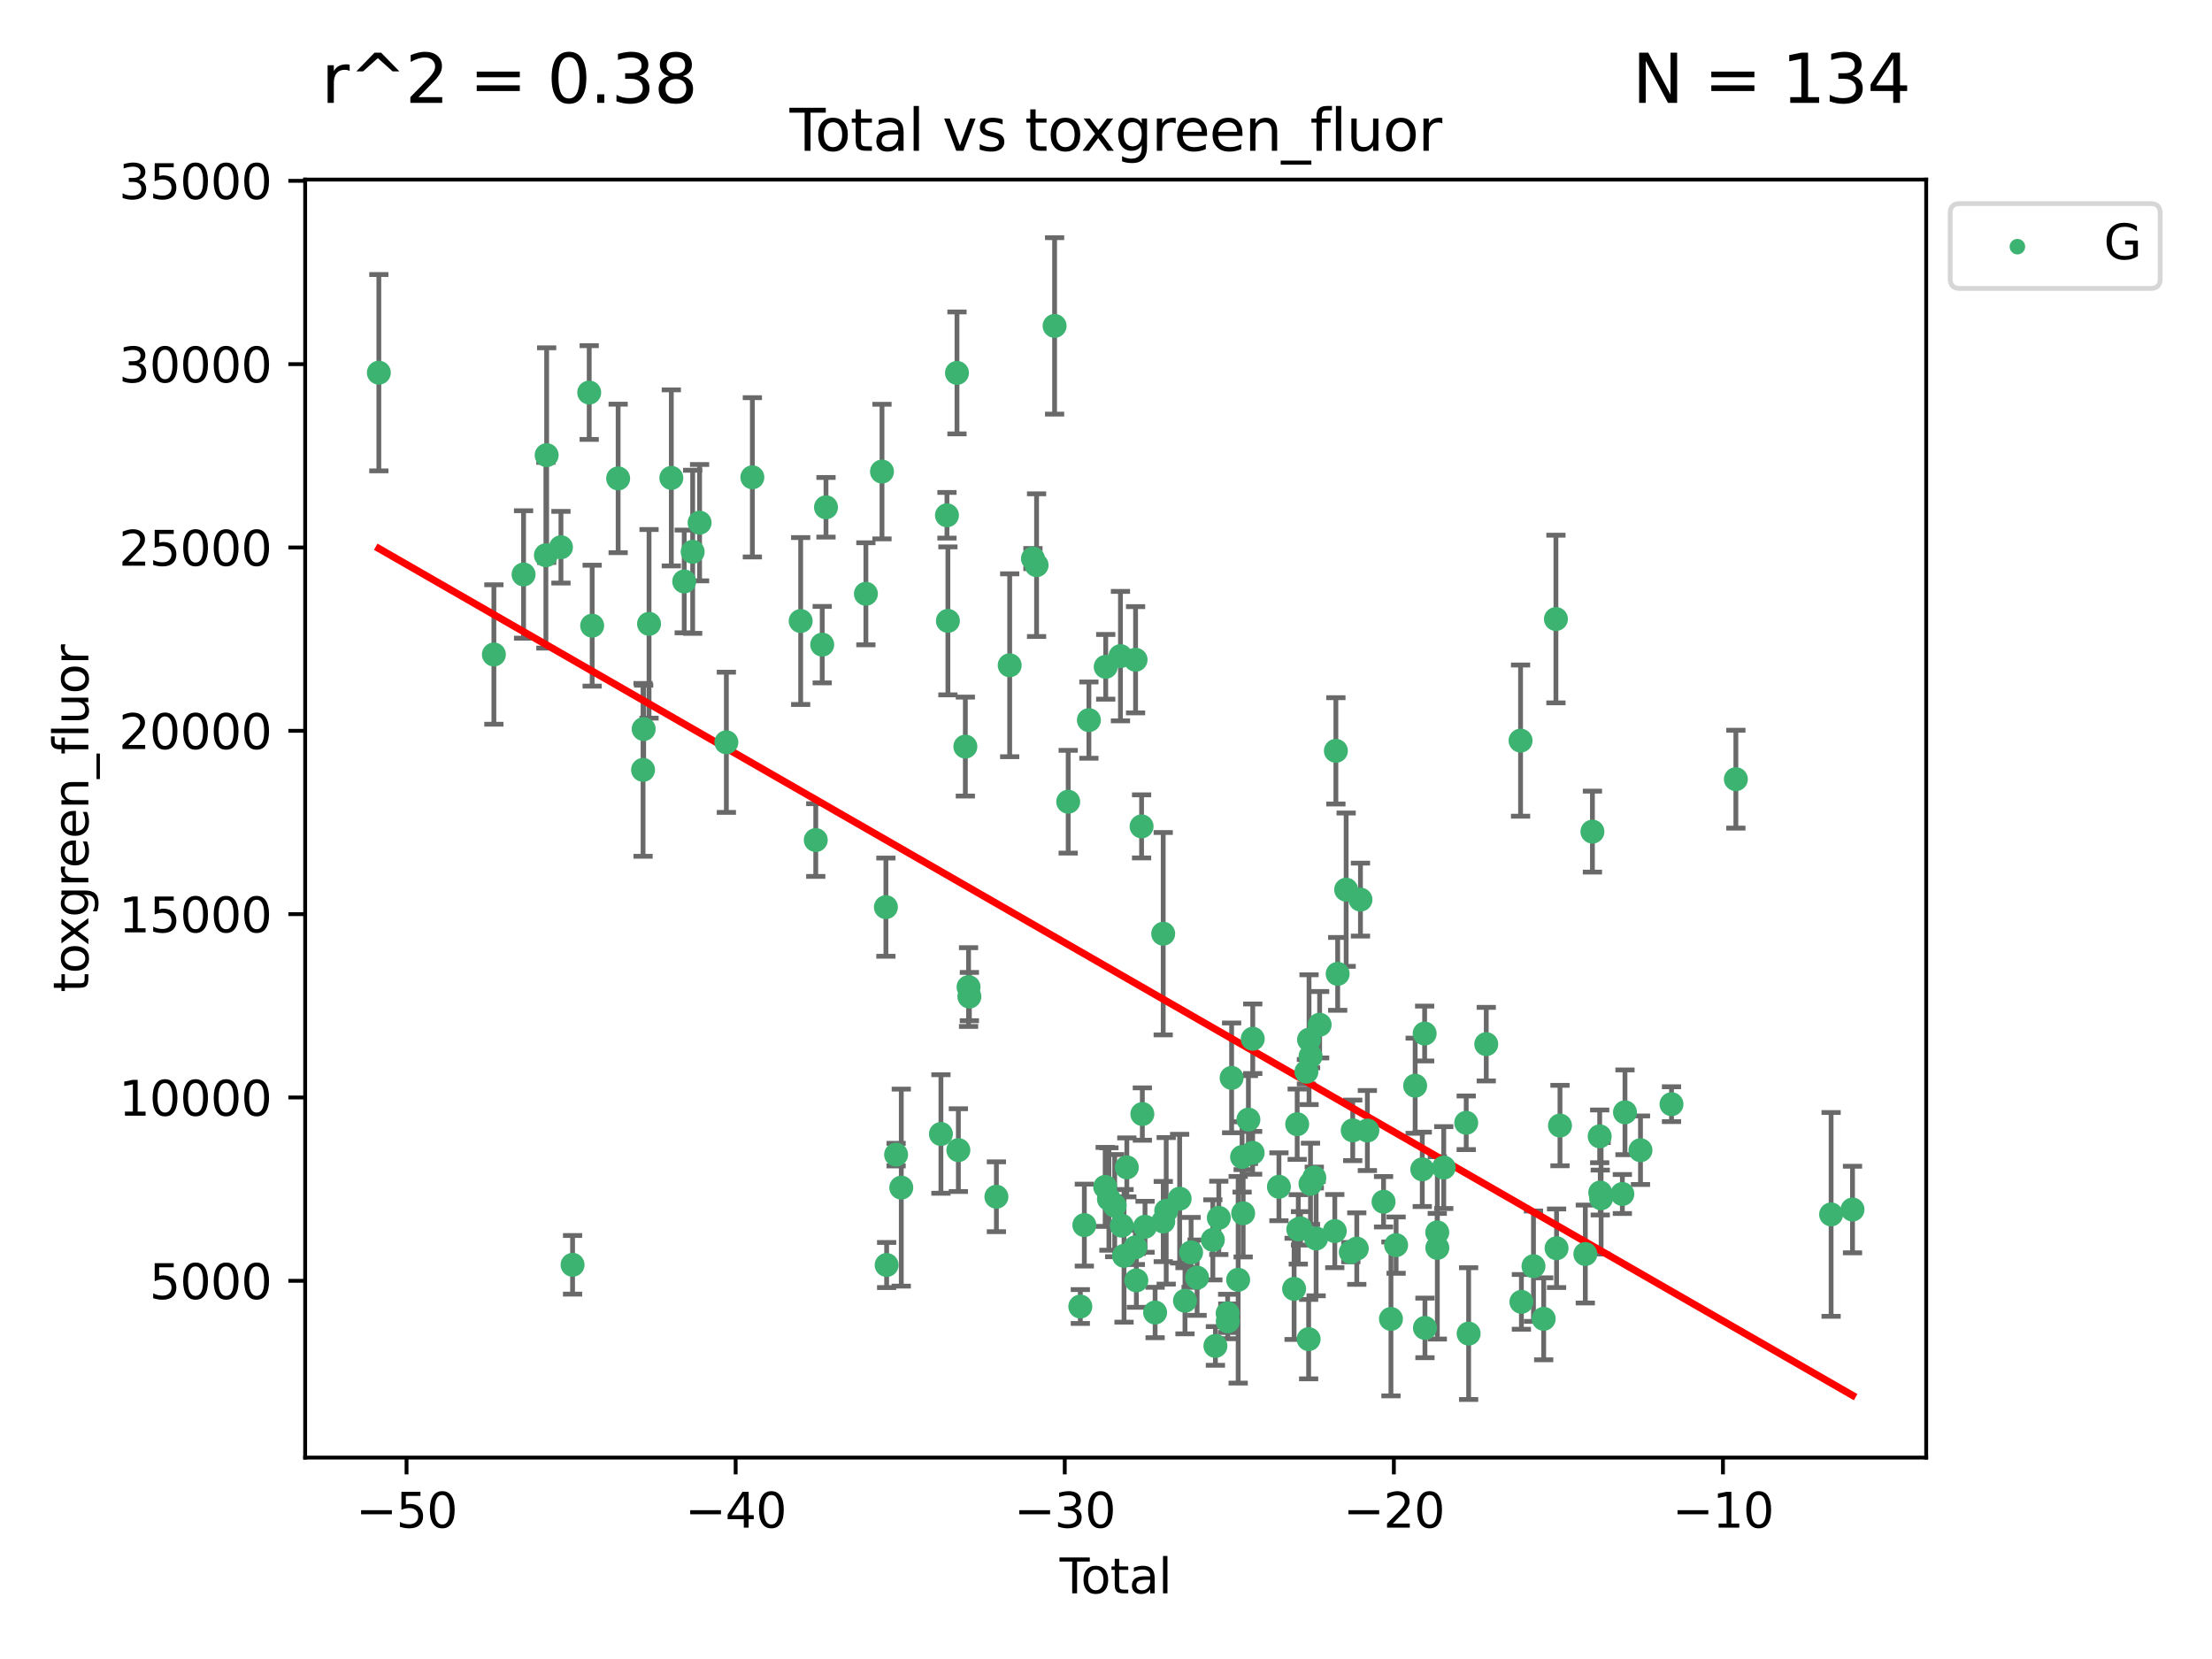 <?xml version="1.0" encoding="utf-8" standalone="no"?>
<!DOCTYPE svg PUBLIC "-//W3C//DTD SVG 1.1//EN"
  "http://www.w3.org/Graphics/SVG/1.1/DTD/svg11.dtd">
<svg xmlns:xlink="http://www.w3.org/1999/xlink" width="460.8pt" height="345.6pt" viewBox="0 0 460.8 345.6" xmlns="http://www.w3.org/2000/svg" version="1.1">
 <defs>
  <style type="text/css">*{stroke-linejoin: round; stroke-linecap: butt}</style>
 </defs>
 <g id="figure_1">
  <g id="patch_1">
   <path d="M 0 345.6 
L 460.8 345.6 
L 460.8 0 
L 0 0 
z
" style="fill: #ffffff"/>
  </g>
  <g id="axes_1">
   <g id="patch_2">
    <path d="M 63.571 303.64 
L 401.26 303.64 
L 401.26 37.411 
L 63.571 37.411 
z
" style="fill: #ffffff"/>
   </g>
   <g id="PathCollection_1">
    <defs>
     <path id="med19905619" d="M 0 1.118 
C 0.297 1.118 0.581 1 0.791 0.791 
C 1 0.581 1.118 0.297 1.118 0 
C 1.118 -0.297 1 -0.581 0.791 -0.791 
C 0.581 -1 0.297 -1.118 0 -1.118 
C -0.297 -1.118 -0.581 -1 -0.791 -0.791 
C -1 -0.581 -1.118 -0.297 -1.118 0 
C -1.118 0.297 -1 0.581 -0.791 0.791 
C -0.581 1 -0.297 1.118 0 1.118 
z
" style="stroke: #3cb371"/>
    </defs>
    <g clip-path="url(#p6fdc0145b7)">
     <use xlink:href="#med19905619" x="78.921" y="77.637" style="fill: #3cb371; stroke: #3cb371"/>
     <use xlink:href="#med19905619" x="102.885" y="136.339" style="fill: #3cb371; stroke: #3cb371"/>
     <use xlink:href="#med19905619" x="109.069" y="119.671" style="fill: #3cb371; stroke: #3cb371"/>
     <use xlink:href="#med19905619" x="113.72" y="115.667" style="fill: #3cb371; stroke: #3cb371"/>
     <use xlink:href="#med19905619" x="113.877" y="94.816" style="fill: #3cb371; stroke: #3cb371"/>
     <use xlink:href="#med19905619" x="116.857" y="113.998" style="fill: #3cb371; stroke: #3cb371"/>
     <use xlink:href="#med19905619" x="119.276" y="263.483" style="fill: #3cb371; stroke: #3cb371"/>
     <use xlink:href="#med19905619" x="122.744" y="81.775" style="fill: #3cb371; stroke: #3cb371"/>
     <use xlink:href="#med19905619" x="123.358" y="130.339" style="fill: #3cb371; stroke: #3cb371"/>
     <use xlink:href="#med19905619" x="128.77" y="99.665" style="fill: #3cb371; stroke: #3cb371"/>
     <use xlink:href="#med19905619" x="133.962" y="160.379" style="fill: #3cb371; stroke: #3cb371"/>
     <use xlink:href="#med19905619" x="134.089" y="151.871" style="fill: #3cb371; stroke: #3cb371"/>
     <use xlink:href="#med19905619" x="135.207" y="129.955" style="fill: #3cb371; stroke: #3cb371"/>
     <use xlink:href="#med19905619" x="139.85" y="99.554" style="fill: #3cb371; stroke: #3cb371"/>
     <use xlink:href="#med19905619" x="142.537" y="121.127" style="fill: #3cb371; stroke: #3cb371"/>
     <use xlink:href="#med19905619" x="144.296" y="114.948" style="fill: #3cb371; stroke: #3cb371"/>
     <use xlink:href="#med19905619" x="145.738" y="108.881" style="fill: #3cb371; stroke: #3cb371"/>
     <use xlink:href="#med19905619" x="151.315" y="154.633" style="fill: #3cb371; stroke: #3cb371"/>
     <use xlink:href="#med19905619" x="156.73" y="99.435" style="fill: #3cb371; stroke: #3cb371"/>
     <use xlink:href="#med19905619" x="166.795" y="129.37" style="fill: #3cb371; stroke: #3cb371"/>
     <use xlink:href="#med19905619" x="169.937" y="174.997" style="fill: #3cb371; stroke: #3cb371"/>
     <use xlink:href="#med19905619" x="171.282" y="134.29" style="fill: #3cb371; stroke: #3cb371"/>
     <use xlink:href="#med19905619" x="172.07" y="105.678" style="fill: #3cb371; stroke: #3cb371"/>
     <use xlink:href="#med19905619" x="180.381" y="123.698" style="fill: #3cb371; stroke: #3cb371"/>
     <use xlink:href="#med19905619" x="183.735" y="98.236" style="fill: #3cb371; stroke: #3cb371"/>
     <use xlink:href="#med19905619" x="184.55" y="188.975" style="fill: #3cb371; stroke: #3cb371"/>
     <use xlink:href="#med19905619" x="184.703" y="263.526" style="fill: #3cb371; stroke: #3cb371"/>
     <use xlink:href="#med19905619" x="186.675" y="240.532" style="fill: #3cb371; stroke: #3cb371"/>
     <use xlink:href="#med19905619" x="187.753" y="247.401" style="fill: #3cb371; stroke: #3cb371"/>
     <use xlink:href="#med19905619" x="196.013" y="236.229" style="fill: #3cb371; stroke: #3cb371"/>
     <use xlink:href="#med19905619" x="197.268" y="107.345" style="fill: #3cb371; stroke: #3cb371"/>
     <use xlink:href="#med19905619" x="197.466" y="129.34" style="fill: #3cb371; stroke: #3cb371"/>
     <use xlink:href="#med19905619" x="199.357" y="77.684" style="fill: #3cb371; stroke: #3cb371"/>
     <use xlink:href="#med19905619" x="199.645" y="239.59" style="fill: #3cb371; stroke: #3cb371"/>
     <use xlink:href="#med19905619" x="201.101" y="155.528" style="fill: #3cb371; stroke: #3cb371"/>
     <use xlink:href="#med19905619" x="201.768" y="205.625" style="fill: #3cb371; stroke: #3cb371"/>
     <use xlink:href="#med19905619" x="201.94" y="207.601" style="fill: #3cb371; stroke: #3cb371"/>
     <use xlink:href="#med19905619" x="207.568" y="249.304" style="fill: #3cb371; stroke: #3cb371"/>
     <use xlink:href="#med19905619" x="210.335" y="138.587" style="fill: #3cb371; stroke: #3cb371"/>
     <use xlink:href="#med19905619" x="215.183" y="116.36" style="fill: #3cb371; stroke: #3cb371"/>
     <use xlink:href="#med19905619" x="215.938" y="117.731" style="fill: #3cb371; stroke: #3cb371"/>
     <use xlink:href="#med19905619" x="219.693" y="67.891" style="fill: #3cb371; stroke: #3cb371"/>
     <use xlink:href="#med19905619" x="222.525" y="167.014" style="fill: #3cb371; stroke: #3cb371"/>
     <use xlink:href="#med19905619" x="225.052" y="272.174" style="fill: #3cb371; stroke: #3cb371"/>
     <use xlink:href="#med19905619" x="225.889" y="255.209" style="fill: #3cb371; stroke: #3cb371"/>
     <use xlink:href="#med19905619" x="226.838" y="150.014" style="fill: #3cb371; stroke: #3cb371"/>
     <use xlink:href="#med19905619" x="230.231" y="247.251" style="fill: #3cb371; stroke: #3cb371"/>
     <use xlink:href="#med19905619" x="230.343" y="138.91" style="fill: #3cb371; stroke: #3cb371"/>
     <use xlink:href="#med19905619" x="231.01" y="249.775" style="fill: #3cb371; stroke: #3cb371"/>
     <use xlink:href="#med19905619" x="232.208" y="251.153" style="fill: #3cb371; stroke: #3cb371"/>
     <use xlink:href="#med19905619" x="233.412" y="136.68" style="fill: #3cb371; stroke: #3cb371"/>
     <use xlink:href="#med19905619" x="233.692" y="255.333" style="fill: #3cb371; stroke: #3cb371"/>
     <use xlink:href="#med19905619" x="234.156" y="261.613" style="fill: #3cb371; stroke: #3cb371"/>
     <use xlink:href="#med19905619" x="234.739" y="243.187" style="fill: #3cb371; stroke: #3cb371"/>
     <use xlink:href="#med19905619" x="236.517" y="259.844" style="fill: #3cb371; stroke: #3cb371"/>
     <use xlink:href="#med19905619" x="236.561" y="137.439" style="fill: #3cb371; stroke: #3cb371"/>
     <use xlink:href="#med19905619" x="236.725" y="266.727" style="fill: #3cb371; stroke: #3cb371"/>
     <use xlink:href="#med19905619" x="237.813" y="172.152" style="fill: #3cb371; stroke: #3cb371"/>
     <use xlink:href="#med19905619" x="237.972" y="232.072" style="fill: #3cb371; stroke: #3cb371"/>
     <use xlink:href="#med19905619" x="238.53" y="255.558" style="fill: #3cb371; stroke: #3cb371"/>
     <use xlink:href="#med19905619" x="240.631" y="273.418" style="fill: #3cb371; stroke: #3cb371"/>
     <use xlink:href="#med19905619" x="242.317" y="194.509" style="fill: #3cb371; stroke: #3cb371"/>
     <use xlink:href="#med19905619" x="242.327" y="254.47" style="fill: #3cb371; stroke: #3cb371"/>
     <use xlink:href="#med19905619" x="242.943" y="252.238" style="fill: #3cb371; stroke: #3cb371"/>
     <use xlink:href="#med19905619" x="245.743" y="249.704" style="fill: #3cb371; stroke: #3cb371"/>
     <use xlink:href="#med19905619" x="246.854" y="270.974" style="fill: #3cb371; stroke: #3cb371"/>
     <use xlink:href="#med19905619" x="248.127" y="260.89" style="fill: #3cb371; stroke: #3cb371"/>
     <use xlink:href="#med19905619" x="249.377" y="266.161" style="fill: #3cb371; stroke: #3cb371"/>
     <use xlink:href="#med19905619" x="252.658" y="258.283" style="fill: #3cb371; stroke: #3cb371"/>
     <use xlink:href="#med19905619" x="253.193" y="280.382" style="fill: #3cb371; stroke: #3cb371"/>
     <use xlink:href="#med19905619" x="253.901" y="253.703" style="fill: #3cb371; stroke: #3cb371"/>
     <use xlink:href="#med19905619" x="255.744" y="273.599" style="fill: #3cb371; stroke: #3cb371"/>
     <use xlink:href="#med19905619" x="255.773" y="275.258" style="fill: #3cb371; stroke: #3cb371"/>
     <use xlink:href="#med19905619" x="256.568" y="224.539" style="fill: #3cb371; stroke: #3cb371"/>
     <use xlink:href="#med19905619" x="257.932" y="266.601" style="fill: #3cb371; stroke: #3cb371"/>
     <use xlink:href="#med19905619" x="258.75" y="241.013" style="fill: #3cb371; stroke: #3cb371"/>
     <use xlink:href="#med19905619" x="258.973" y="252.748" style="fill: #3cb371; stroke: #3cb371"/>
     <use xlink:href="#med19905619" x="260.065" y="233.229" style="fill: #3cb371; stroke: #3cb371"/>
     <use xlink:href="#med19905619" x="260.945" y="240.154" style="fill: #3cb371; stroke: #3cb371"/>
     <use xlink:href="#med19905619" x="260.971" y="216.393" style="fill: #3cb371; stroke: #3cb371"/>
     <use xlink:href="#med19905619" x="266.427" y="247.227" style="fill: #3cb371; stroke: #3cb371"/>
     <use xlink:href="#med19905619" x="269.585" y="268.491" style="fill: #3cb371; stroke: #3cb371"/>
     <use xlink:href="#med19905619" x="270.227" y="234.193" style="fill: #3cb371; stroke: #3cb371"/>
     <use xlink:href="#med19905619" x="270.457" y="256.1" style="fill: #3cb371; stroke: #3cb371"/>
     <use xlink:href="#med19905619" x="270.919" y="255.89" style="fill: #3cb371; stroke: #3cb371"/>
     <use xlink:href="#med19905619" x="272.153" y="223.264" style="fill: #3cb371; stroke: #3cb371"/>
     <use xlink:href="#med19905619" x="272.614" y="278.966" style="fill: #3cb371; stroke: #3cb371"/>
     <use xlink:href="#med19905619" x="272.697" y="216.586" style="fill: #3cb371; stroke: #3cb371"/>
     <use xlink:href="#med19905619" x="272.999" y="246.61" style="fill: #3cb371; stroke: #3cb371"/>
     <use xlink:href="#med19905619" x="273.016" y="220.032" style="fill: #3cb371; stroke: #3cb371"/>
     <use xlink:href="#med19905619" x="273.79" y="245.3" style="fill: #3cb371; stroke: #3cb371"/>
     <use xlink:href="#med19905619" x="274.171" y="258.004" style="fill: #3cb371; stroke: #3cb371"/>
     <use xlink:href="#med19905619" x="274.905" y="213.468" style="fill: #3cb371; stroke: #3cb371"/>
     <use xlink:href="#med19905619" x="278.061" y="256.456" style="fill: #3cb371; stroke: #3cb371"/>
     <use xlink:href="#med19905619" x="278.29" y="156.412" style="fill: #3cb371; stroke: #3cb371"/>
     <use xlink:href="#med19905619" x="278.662" y="202.873" style="fill: #3cb371; stroke: #3cb371"/>
     <use xlink:href="#med19905619" x="280.428" y="185.337" style="fill: #3cb371; stroke: #3cb371"/>
     <use xlink:href="#med19905619" x="281.399" y="260.843" style="fill: #3cb371; stroke: #3cb371"/>
     <use xlink:href="#med19905619" x="281.797" y="235.474" style="fill: #3cb371; stroke: #3cb371"/>
     <use xlink:href="#med19905619" x="282.643" y="260.105" style="fill: #3cb371; stroke: #3cb371"/>
     <use xlink:href="#med19905619" x="283.409" y="187.406" style="fill: #3cb371; stroke: #3cb371"/>
     <use xlink:href="#med19905619" x="284.849" y="235.508" style="fill: #3cb371; stroke: #3cb371"/>
     <use xlink:href="#med19905619" x="288.22" y="250.346" style="fill: #3cb371; stroke: #3cb371"/>
     <use xlink:href="#med19905619" x="289.761" y="274.758" style="fill: #3cb371; stroke: #3cb371"/>
     <use xlink:href="#med19905619" x="290.835" y="259.385" style="fill: #3cb371; stroke: #3cb371"/>
     <use xlink:href="#med19905619" x="294.803" y="226.173" style="fill: #3cb371; stroke: #3cb371"/>
     <use xlink:href="#med19905619" x="296.286" y="243.594" style="fill: #3cb371; stroke: #3cb371"/>
     <use xlink:href="#med19905619" x="296.779" y="215.305" style="fill: #3cb371; stroke: #3cb371"/>
     <use xlink:href="#med19905619" x="296.843" y="276.626" style="fill: #3cb371; stroke: #3cb371"/>
     <use xlink:href="#med19905619" x="299.408" y="256.726" style="fill: #3cb371; stroke: #3cb371"/>
     <use xlink:href="#med19905619" x="299.422" y="259.958" style="fill: #3cb371; stroke: #3cb371"/>
     <use xlink:href="#med19905619" x="300.76" y="243.228" style="fill: #3cb371; stroke: #3cb371"/>
     <use xlink:href="#med19905619" x="305.44" y="233.895" style="fill: #3cb371; stroke: #3cb371"/>
     <use xlink:href="#med19905619" x="305.943" y="277.814" style="fill: #3cb371; stroke: #3cb371"/>
     <use xlink:href="#med19905619" x="309.615" y="217.516" style="fill: #3cb371; stroke: #3cb371"/>
     <use xlink:href="#med19905619" x="316.761" y="154.282" style="fill: #3cb371; stroke: #3cb371"/>
     <use xlink:href="#med19905619" x="316.935" y="271.201" style="fill: #3cb371; stroke: #3cb371"/>
     <use xlink:href="#med19905619" x="319.451" y="263.769" style="fill: #3cb371; stroke: #3cb371"/>
     <use xlink:href="#med19905619" x="321.58" y="274.731" style="fill: #3cb371; stroke: #3cb371"/>
     <use xlink:href="#med19905619" x="324.129" y="128.954" style="fill: #3cb371; stroke: #3cb371"/>
     <use xlink:href="#med19905619" x="324.262" y="260.034" style="fill: #3cb371; stroke: #3cb371"/>
     <use xlink:href="#med19905619" x="324.974" y="234.471" style="fill: #3cb371; stroke: #3cb371"/>
     <use xlink:href="#med19905619" x="330.252" y="261.236" style="fill: #3cb371; stroke: #3cb371"/>
     <use xlink:href="#med19905619" x="331.732" y="173.241" style="fill: #3cb371; stroke: #3cb371"/>
     <use xlink:href="#med19905619" x="333.244" y="236.721" style="fill: #3cb371; stroke: #3cb371"/>
     <use xlink:href="#med19905619" x="333.361" y="248.427" style="fill: #3cb371; stroke: #3cb371"/>
     <use xlink:href="#med19905619" x="333.54" y="249.625" style="fill: #3cb371; stroke: #3cb371"/>
     <use xlink:href="#med19905619" x="337.966" y="248.733" style="fill: #3cb371; stroke: #3cb371"/>
     <use xlink:href="#med19905619" x="338.514" y="231.71" style="fill: #3cb371; stroke: #3cb371"/>
     <use xlink:href="#med19905619" x="341.743" y="239.611" style="fill: #3cb371; stroke: #3cb371"/>
     <use xlink:href="#med19905619" x="348.204" y="230.024" style="fill: #3cb371; stroke: #3cb371"/>
     <use xlink:href="#med19905619" x="361.613" y="162.319" style="fill: #3cb371; stroke: #3cb371"/>
     <use xlink:href="#med19905619" x="381.453" y="252.985" style="fill: #3cb371; stroke: #3cb371"/>
     <use xlink:href="#med19905619" x="385.911" y="251.967" style="fill: #3cb371; stroke: #3cb371"/>
    </g>
   </g>
   <g id="matplotlib.axis_1">
    <g id="xtick_1">
     <g id="line2d_1">
      <defs>
       <path id="m4834b66a7c" d="M 0 0 
L 0 3.5 
" style="stroke: #000000; stroke-width: 0.8"/>
      </defs>
      <g>
       <use xlink:href="#m4834b66a7c" x="84.691" y="303.64" style="stroke: #000000; stroke-width: 0.8"/>
      </g>
     </g>
     <g id="text_1">
      <!-- −50 -->
      <g transform="translate(74.138 318.238)scale(0.1 -0.1)">
       <defs>
        <path id="DejaVuSans-2212" d="M 678 2272 
L 4684 2272 
L 4684 1741 
L 678 1741 
L 678 2272 
z
" transform="scale(0.016)"/>
        <path id="DejaVuSans-35" d="M 691 4666 
L 3169 4666 
L 3169 4134 
L 1269 4134 
L 1269 2991 
Q 1406 3038 1543 3061 
Q 1681 3084 1819 3084 
Q 2600 3084 3056 2656 
Q 3513 2228 3513 1497 
Q 3513 744 3044 326 
Q 2575 -91 1722 -91 
Q 1428 -91 1123 -41 
Q 819 9 494 109 
L 494 744 
Q 775 591 1075 516 
Q 1375 441 1709 441 
Q 2250 441 2565 725 
Q 2881 1009 2881 1497 
Q 2881 1984 2565 2268 
Q 2250 2553 1709 2553 
Q 1456 2553 1204 2497 
Q 953 2441 691 2322 
L 691 4666 
z
" transform="scale(0.016)"/>
        <path id="DejaVuSans-30" d="M 2034 4250 
Q 1547 4250 1301 3770 
Q 1056 3291 1056 2328 
Q 1056 1369 1301 889 
Q 1547 409 2034 409 
Q 2525 409 2770 889 
Q 3016 1369 3016 2328 
Q 3016 3291 2770 3770 
Q 2525 4250 2034 4250 
z
M 2034 4750 
Q 2819 4750 3233 4129 
Q 3647 3509 3647 2328 
Q 3647 1150 3233 529 
Q 2819 -91 2034 -91 
Q 1250 -91 836 529 
Q 422 1150 422 2328 
Q 422 3509 836 4129 
Q 1250 4750 2034 4750 
z
" transform="scale(0.016)"/>
       </defs>
       <use xlink:href="#DejaVuSans-2212"/>
       <use xlink:href="#DejaVuSans-35" x="83.789"/>
       <use xlink:href="#DejaVuSans-30" x="147.412"/>
      </g>
     </g>
    </g>
    <g id="xtick_2">
     <g id="line2d_2">
      <g>
       <use xlink:href="#m4834b66a7c" x="153.249" y="303.64" style="stroke: #000000; stroke-width: 0.8"/>
      </g>
     </g>
     <g id="text_2">
      <!-- −40 -->
      <g transform="translate(142.697 318.238)scale(0.1 -0.1)">
       <defs>
        <path id="DejaVuSans-34" d="M 2419 4116 
L 825 1625 
L 2419 1625 
L 2419 4116 
z
M 2253 4666 
L 3047 4666 
L 3047 1625 
L 3713 1625 
L 3713 1100 
L 3047 1100 
L 3047 0 
L 2419 0 
L 2419 1100 
L 313 1100 
L 313 1709 
L 2253 4666 
z
" transform="scale(0.016)"/>
       </defs>
       <use xlink:href="#DejaVuSans-2212"/>
       <use xlink:href="#DejaVuSans-34" x="83.789"/>
       <use xlink:href="#DejaVuSans-30" x="147.412"/>
      </g>
     </g>
    </g>
    <g id="xtick_3">
     <g id="line2d_3">
      <g>
       <use xlink:href="#m4834b66a7c" x="221.808" y="303.64" style="stroke: #000000; stroke-width: 0.8"/>
      </g>
     </g>
     <g id="text_3">
      <!-- −30 -->
      <g transform="translate(211.256 318.238)scale(0.1 -0.1)">
       <defs>
        <path id="DejaVuSans-33" d="M 2597 2516 
Q 3050 2419 3304 2112 
Q 3559 1806 3559 1356 
Q 3559 666 3084 287 
Q 2609 -91 1734 -91 
Q 1441 -91 1130 -33 
Q 819 25 488 141 
L 488 750 
Q 750 597 1062 519 
Q 1375 441 1716 441 
Q 2309 441 2620 675 
Q 2931 909 2931 1356 
Q 2931 1769 2642 2001 
Q 2353 2234 1838 2234 
L 1294 2234 
L 1294 2753 
L 1863 2753 
Q 2328 2753 2575 2939 
Q 2822 3125 2822 3475 
Q 2822 3834 2567 4026 
Q 2313 4219 1838 4219 
Q 1578 4219 1281 4162 
Q 984 4106 628 3988 
L 628 4550 
Q 988 4650 1302 4700 
Q 1616 4750 1894 4750 
Q 2613 4750 3031 4423 
Q 3450 4097 3450 3541 
Q 3450 3153 3228 2886 
Q 3006 2619 2597 2516 
z
" transform="scale(0.016)"/>
       </defs>
       <use xlink:href="#DejaVuSans-2212"/>
       <use xlink:href="#DejaVuSans-33" x="83.789"/>
       <use xlink:href="#DejaVuSans-30" x="147.412"/>
      </g>
     </g>
    </g>
    <g id="xtick_4">
     <g id="line2d_4">
      <g>
       <use xlink:href="#m4834b66a7c" x="290.367" y="303.64" style="stroke: #000000; stroke-width: 0.8"/>
      </g>
     </g>
     <g id="text_4">
      <!-- −20 -->
      <g transform="translate(279.815 318.238)scale(0.1 -0.1)">
       <defs>
        <path id="DejaVuSans-32" d="M 1228 531 
L 3431 531 
L 3431 0 
L 469 0 
L 469 531 
Q 828 903 1448 1529 
Q 2069 2156 2228 2338 
Q 2531 2678 2651 2914 
Q 2772 3150 2772 3378 
Q 2772 3750 2511 3984 
Q 2250 4219 1831 4219 
Q 1534 4219 1204 4116 
Q 875 4013 500 3803 
L 500 4441 
Q 881 4594 1212 4672 
Q 1544 4750 1819 4750 
Q 2544 4750 2975 4387 
Q 3406 4025 3406 3419 
Q 3406 3131 3298 2873 
Q 3191 2616 2906 2266 
Q 2828 2175 2409 1742 
Q 1991 1309 1228 531 
z
" transform="scale(0.016)"/>
       </defs>
       <use xlink:href="#DejaVuSans-2212"/>
       <use xlink:href="#DejaVuSans-32" x="83.789"/>
       <use xlink:href="#DejaVuSans-30" x="147.412"/>
      </g>
     </g>
    </g>
    <g id="xtick_5">
     <g id="line2d_5">
      <g>
       <use xlink:href="#m4834b66a7c" x="358.926" y="303.64" style="stroke: #000000; stroke-width: 0.8"/>
      </g>
     </g>
     <g id="text_5">
      <!-- −10 -->
      <g transform="translate(348.373 318.238)scale(0.1 -0.1)">
       <defs>
        <path id="DejaVuSans-31" d="M 794 531 
L 1825 531 
L 1825 4091 
L 703 3866 
L 703 4441 
L 1819 4666 
L 2450 4666 
L 2450 531 
L 3481 531 
L 3481 0 
L 794 0 
L 794 531 
z
" transform="scale(0.016)"/>
       </defs>
       <use xlink:href="#DejaVuSans-2212"/>
       <use xlink:href="#DejaVuSans-31" x="83.789"/>
       <use xlink:href="#DejaVuSans-30" x="147.412"/>
      </g>
     </g>
    </g>
    <g id="text_6">
     <!-- Total -->
     <g transform="translate(220.739 331.917)scale(0.1 -0.1)">
      <defs>
       <path id="DejaVuSans-54" d="M -19 4666 
L 3928 4666 
L 3928 4134 
L 2272 4134 
L 2272 0 
L 1638 0 
L 1638 4134 
L -19 4134 
L -19 4666 
z
" transform="scale(0.016)"/>
       <path id="DejaVuSans-6f" d="M 1959 3097 
Q 1497 3097 1228 2736 
Q 959 2375 959 1747 
Q 959 1119 1226 758 
Q 1494 397 1959 397 
Q 2419 397 2687 759 
Q 2956 1122 2956 1747 
Q 2956 2369 2687 2733 
Q 2419 3097 1959 3097 
z
M 1959 3584 
Q 2709 3584 3137 3096 
Q 3566 2609 3566 1747 
Q 3566 888 3137 398 
Q 2709 -91 1959 -91 
Q 1206 -91 779 398 
Q 353 888 353 1747 
Q 353 2609 779 3096 
Q 1206 3584 1959 3584 
z
" transform="scale(0.016)"/>
       <path id="DejaVuSans-74" d="M 1172 4494 
L 1172 3500 
L 2356 3500 
L 2356 3053 
L 1172 3053 
L 1172 1153 
Q 1172 725 1289 603 
Q 1406 481 1766 481 
L 2356 481 
L 2356 0 
L 1766 0 
Q 1100 0 847 248 
Q 594 497 594 1153 
L 594 3053 
L 172 3053 
L 172 3500 
L 594 3500 
L 594 4494 
L 1172 4494 
z
" transform="scale(0.016)"/>
       <path id="DejaVuSans-61" d="M 2194 1759 
Q 1497 1759 1228 1600 
Q 959 1441 959 1056 
Q 959 750 1161 570 
Q 1363 391 1709 391 
Q 2188 391 2477 730 
Q 2766 1069 2766 1631 
L 2766 1759 
L 2194 1759 
z
M 3341 1997 
L 3341 0 
L 2766 0 
L 2766 531 
Q 2569 213 2275 61 
Q 1981 -91 1556 -91 
Q 1019 -91 701 211 
Q 384 513 384 1019 
Q 384 1609 779 1909 
Q 1175 2209 1959 2209 
L 2766 2209 
L 2766 2266 
Q 2766 2663 2505 2880 
Q 2244 3097 1772 3097 
Q 1472 3097 1187 3025 
Q 903 2953 641 2809 
L 641 3341 
Q 956 3463 1253 3523 
Q 1550 3584 1831 3584 
Q 2591 3584 2966 3190 
Q 3341 2797 3341 1997 
z
" transform="scale(0.016)"/>
       <path id="DejaVuSans-6c" d="M 603 4863 
L 1178 4863 
L 1178 0 
L 603 0 
L 603 4863 
z
" transform="scale(0.016)"/>
      </defs>
      <use xlink:href="#DejaVuSans-54"/>
      <use xlink:href="#DejaVuSans-6f" x="44.084"/>
      <use xlink:href="#DejaVuSans-74" x="105.266"/>
      <use xlink:href="#DejaVuSans-61" x="144.475"/>
      <use xlink:href="#DejaVuSans-6c" x="205.754"/>
     </g>
    </g>
   </g>
   <g id="matplotlib.axis_2">
    <g id="ytick_1">
     <g id="line2d_6">
      <defs>
       <path id="mc32148e148" d="M 0 0 
L -3.5 0 
" style="stroke: #000000; stroke-width: 0.8"/>
      </defs>
      <g>
       <use xlink:href="#mc32148e148" x="63.571" y="266.812" style="stroke: #000000; stroke-width: 0.8"/>
      </g>
     </g>
     <g id="text_7">
      <!-- 5000 -->
      <g transform="translate(31.121 270.612)scale(0.1 -0.1)">
       <use xlink:href="#DejaVuSans-35"/>
       <use xlink:href="#DejaVuSans-30" x="63.623"/>
       <use xlink:href="#DejaVuSans-30" x="127.246"/>
       <use xlink:href="#DejaVuSans-30" x="190.869"/>
      </g>
     </g>
    </g>
    <g id="ytick_2">
     <g id="line2d_7">
      <g>
       <use xlink:href="#mc32148e148" x="63.571" y="228.621" style="stroke: #000000; stroke-width: 0.8"/>
      </g>
     </g>
     <g id="text_8">
      <!-- 10000 -->
      <g transform="translate(24.759 232.42)scale(0.1 -0.1)">
       <use xlink:href="#DejaVuSans-31"/>
       <use xlink:href="#DejaVuSans-30" x="63.623"/>
       <use xlink:href="#DejaVuSans-30" x="127.246"/>
       <use xlink:href="#DejaVuSans-30" x="190.869"/>
       <use xlink:href="#DejaVuSans-30" x="254.492"/>
      </g>
     </g>
    </g>
    <g id="ytick_3">
     <g id="line2d_8">
      <g>
       <use xlink:href="#mc32148e148" x="63.571" y="190.43" style="stroke: #000000; stroke-width: 0.8"/>
      </g>
     </g>
     <g id="text_9">
      <!-- 15000 -->
      <g transform="translate(24.759 194.229)scale(0.1 -0.1)">
       <use xlink:href="#DejaVuSans-31"/>
       <use xlink:href="#DejaVuSans-35" x="63.623"/>
       <use xlink:href="#DejaVuSans-30" x="127.246"/>
       <use xlink:href="#DejaVuSans-30" x="190.869"/>
       <use xlink:href="#DejaVuSans-30" x="254.492"/>
      </g>
     </g>
    </g>
    <g id="ytick_4">
     <g id="line2d_9">
      <g>
       <use xlink:href="#mc32148e148" x="63.571" y="152.239" style="stroke: #000000; stroke-width: 0.8"/>
      </g>
     </g>
     <g id="text_10">
      <!-- 20000 -->
      <g transform="translate(24.759 156.038)scale(0.1 -0.1)">
       <use xlink:href="#DejaVuSans-32"/>
       <use xlink:href="#DejaVuSans-30" x="63.623"/>
       <use xlink:href="#DejaVuSans-30" x="127.246"/>
       <use xlink:href="#DejaVuSans-30" x="190.869"/>
       <use xlink:href="#DejaVuSans-30" x="254.492"/>
      </g>
     </g>
    </g>
    <g id="ytick_5">
     <g id="line2d_10">
      <g>
       <use xlink:href="#mc32148e148" x="63.571" y="114.048" style="stroke: #000000; stroke-width: 0.8"/>
      </g>
     </g>
     <g id="text_11">
      <!-- 25000 -->
      <g transform="translate(24.759 117.847)scale(0.1 -0.1)">
       <use xlink:href="#DejaVuSans-32"/>
       <use xlink:href="#DejaVuSans-35" x="63.623"/>
       <use xlink:href="#DejaVuSans-30" x="127.246"/>
       <use xlink:href="#DejaVuSans-30" x="190.869"/>
       <use xlink:href="#DejaVuSans-30" x="254.492"/>
      </g>
     </g>
    </g>
    <g id="ytick_6">
     <g id="line2d_11">
      <g>
       <use xlink:href="#mc32148e148" x="63.571" y="75.857" style="stroke: #000000; stroke-width: 0.8"/>
      </g>
     </g>
     <g id="text_12">
      <!-- 30000 -->
      <g transform="translate(24.759 79.656)scale(0.1 -0.1)">
       <use xlink:href="#DejaVuSans-33"/>
       <use xlink:href="#DejaVuSans-30" x="63.623"/>
       <use xlink:href="#DejaVuSans-30" x="127.246"/>
       <use xlink:href="#DejaVuSans-30" x="190.869"/>
       <use xlink:href="#DejaVuSans-30" x="254.492"/>
      </g>
     </g>
    </g>
    <g id="ytick_7">
     <g id="line2d_12">
      <g>
       <use xlink:href="#mc32148e148" x="63.571" y="37.665" style="stroke: #000000; stroke-width: 0.8"/>
      </g>
     </g>
     <g id="text_13">
      <!-- 35000 -->
      <g transform="translate(24.759 41.465)scale(0.1 -0.1)">
       <use xlink:href="#DejaVuSans-33"/>
       <use xlink:href="#DejaVuSans-35" x="63.623"/>
       <use xlink:href="#DejaVuSans-30" x="127.246"/>
       <use xlink:href="#DejaVuSans-30" x="190.869"/>
       <use xlink:href="#DejaVuSans-30" x="254.492"/>
      </g>
     </g>
    </g>
    <g id="text_14">
     <!-- toxgreen_fluor -->
     <g transform="translate(18.401 206.72)rotate(-90)scale(0.1 -0.1)">
      <defs>
       <path id="DejaVuSans-78" d="M 3513 3500 
L 2247 1797 
L 3578 0 
L 2900 0 
L 1881 1375 
L 863 0 
L 184 0 
L 1544 1831 
L 300 3500 
L 978 3500 
L 1906 2253 
L 2834 3500 
L 3513 3500 
z
" transform="scale(0.016)"/>
       <path id="DejaVuSans-67" d="M 2906 1791 
Q 2906 2416 2648 2759 
Q 2391 3103 1925 3103 
Q 1463 3103 1205 2759 
Q 947 2416 947 1791 
Q 947 1169 1205 825 
Q 1463 481 1925 481 
Q 2391 481 2648 825 
Q 2906 1169 2906 1791 
z
M 3481 434 
Q 3481 -459 3084 -895 
Q 2688 -1331 1869 -1331 
Q 1566 -1331 1297 -1286 
Q 1028 -1241 775 -1147 
L 775 -588 
Q 1028 -725 1275 -790 
Q 1522 -856 1778 -856 
Q 2344 -856 2625 -561 
Q 2906 -266 2906 331 
L 2906 616 
Q 2728 306 2450 153 
Q 2172 0 1784 0 
Q 1141 0 747 490 
Q 353 981 353 1791 
Q 353 2603 747 3093 
Q 1141 3584 1784 3584 
Q 2172 3584 2450 3431 
Q 2728 3278 2906 2969 
L 2906 3500 
L 3481 3500 
L 3481 434 
z
" transform="scale(0.016)"/>
       <path id="DejaVuSans-72" d="M 2631 2963 
Q 2534 3019 2420 3045 
Q 2306 3072 2169 3072 
Q 1681 3072 1420 2755 
Q 1159 2438 1159 1844 
L 1159 0 
L 581 0 
L 581 3500 
L 1159 3500 
L 1159 2956 
Q 1341 3275 1631 3429 
Q 1922 3584 2338 3584 
Q 2397 3584 2469 3576 
Q 2541 3569 2628 3553 
L 2631 2963 
z
" transform="scale(0.016)"/>
       <path id="DejaVuSans-65" d="M 3597 1894 
L 3597 1613 
L 953 1613 
Q 991 1019 1311 708 
Q 1631 397 2203 397 
Q 2534 397 2845 478 
Q 3156 559 3463 722 
L 3463 178 
Q 3153 47 2828 -22 
Q 2503 -91 2169 -91 
Q 1331 -91 842 396 
Q 353 884 353 1716 
Q 353 2575 817 3079 
Q 1281 3584 2069 3584 
Q 2775 3584 3186 3129 
Q 3597 2675 3597 1894 
z
M 3022 2063 
Q 3016 2534 2758 2815 
Q 2500 3097 2075 3097 
Q 1594 3097 1305 2825 
Q 1016 2553 972 2059 
L 3022 2063 
z
" transform="scale(0.016)"/>
       <path id="DejaVuSans-6e" d="M 3513 2113 
L 3513 0 
L 2938 0 
L 2938 2094 
Q 2938 2591 2744 2837 
Q 2550 3084 2163 3084 
Q 1697 3084 1428 2787 
Q 1159 2491 1159 1978 
L 1159 0 
L 581 0 
L 581 3500 
L 1159 3500 
L 1159 2956 
Q 1366 3272 1645 3428 
Q 1925 3584 2291 3584 
Q 2894 3584 3203 3211 
Q 3513 2838 3513 2113 
z
" transform="scale(0.016)"/>
       <path id="DejaVuSans-5f" d="M 3263 -1063 
L 3263 -1509 
L -63 -1509 
L -63 -1063 
L 3263 -1063 
z
" transform="scale(0.016)"/>
       <path id="DejaVuSans-66" d="M 2375 4863 
L 2375 4384 
L 1825 4384 
Q 1516 4384 1395 4259 
Q 1275 4134 1275 3809 
L 1275 3500 
L 2222 3500 
L 2222 3053 
L 1275 3053 
L 1275 0 
L 697 0 
L 697 3053 
L 147 3053 
L 147 3500 
L 697 3500 
L 697 3744 
Q 697 4328 969 4595 
Q 1241 4863 1831 4863 
L 2375 4863 
z
" transform="scale(0.016)"/>
       <path id="DejaVuSans-75" d="M 544 1381 
L 544 3500 
L 1119 3500 
L 1119 1403 
Q 1119 906 1312 657 
Q 1506 409 1894 409 
Q 2359 409 2629 706 
Q 2900 1003 2900 1516 
L 2900 3500 
L 3475 3500 
L 3475 0 
L 2900 0 
L 2900 538 
Q 2691 219 2414 64 
Q 2138 -91 1772 -91 
Q 1169 -91 856 284 
Q 544 659 544 1381 
z
M 1991 3584 
L 1991 3584 
z
" transform="scale(0.016)"/>
      </defs>
      <use xlink:href="#DejaVuSans-74"/>
      <use xlink:href="#DejaVuSans-6f" x="39.209"/>
      <use xlink:href="#DejaVuSans-78" x="97.266"/>
      <use xlink:href="#DejaVuSans-67" x="156.445"/>
      <use xlink:href="#DejaVuSans-72" x="219.922"/>
      <use xlink:href="#DejaVuSans-65" x="258.785"/>
      <use xlink:href="#DejaVuSans-65" x="320.309"/>
      <use xlink:href="#DejaVuSans-6e" x="381.832"/>
      <use xlink:href="#DejaVuSans-5f" x="445.211"/>
      <use xlink:href="#DejaVuSans-66" x="495.211"/>
      <use xlink:href="#DejaVuSans-6c" x="530.416"/>
      <use xlink:href="#DejaVuSans-75" x="558.199"/>
      <use xlink:href="#DejaVuSans-6f" x="621.578"/>
      <use xlink:href="#DejaVuSans-72" x="682.76"/>
     </g>
    </g>
   </g>
   <g id="LineCollection_1">
    <path d="M 78.921 98.085 
L 78.921 57.189 
" clip-path="url(#p6fdc0145b7)" style="fill: none; stroke: #696969"/>
    <path d="M 102.885 150.864 
L 102.885 121.813 
" clip-path="url(#p6fdc0145b7)" style="fill: none; stroke: #696969"/>
    <path d="M 109.069 132.946 
L 109.069 106.396 
" clip-path="url(#p6fdc0145b7)" style="fill: none; stroke: #696969"/>
    <path d="M 113.72 135.01 
L 113.72 96.323 
" clip-path="url(#p6fdc0145b7)" style="fill: none; stroke: #696969"/>
    <path d="M 113.877 117.173 
L 113.877 72.459 
" clip-path="url(#p6fdc0145b7)" style="fill: none; stroke: #696969"/>
    <path d="M 116.857 121.462 
L 116.857 106.533 
" clip-path="url(#p6fdc0145b7)" style="fill: none; stroke: #696969"/>
    <path d="M 119.276 269.587 
L 119.276 257.378 
" clip-path="url(#p6fdc0145b7)" style="fill: none; stroke: #696969"/>
    <path d="M 122.744 91.542 
L 122.744 72.007 
" clip-path="url(#p6fdc0145b7)" style="fill: none; stroke: #696969"/>
    <path d="M 123.358 142.933 
L 123.358 117.745 
" clip-path="url(#p6fdc0145b7)" style="fill: none; stroke: #696969"/>
    <path d="M 128.77 115.134 
L 128.77 84.196 
" clip-path="url(#p6fdc0145b7)" style="fill: none; stroke: #696969"/>
    <path d="M 133.962 178.377 
L 133.962 142.38 
" clip-path="url(#p6fdc0145b7)" style="fill: none; stroke: #696969"/>
    <path d="M 134.089 160.997 
L 134.089 142.745 
" clip-path="url(#p6fdc0145b7)" style="fill: none; stroke: #696969"/>
    <path d="M 135.207 149.602 
L 135.207 110.309 
" clip-path="url(#p6fdc0145b7)" style="fill: none; stroke: #696969"/>
    <path d="M 139.85 117.89 
L 139.85 81.218 
" clip-path="url(#p6fdc0145b7)" style="fill: none; stroke: #696969"/>
    <path d="M 142.537 131.824 
L 142.537 110.43 
" clip-path="url(#p6fdc0145b7)" style="fill: none; stroke: #696969"/>
    <path d="M 144.296 131.938 
L 144.296 97.958 
" clip-path="url(#p6fdc0145b7)" style="fill: none; stroke: #696969"/>
    <path d="M 145.738 121.002 
L 145.738 96.759 
" clip-path="url(#p6fdc0145b7)" style="fill: none; stroke: #696969"/>
    <path d="M 151.315 169.234 
L 151.315 140.031 
" clip-path="url(#p6fdc0145b7)" style="fill: none; stroke: #696969"/>
    <path d="M 156.73 116.025 
L 156.73 82.845 
" clip-path="url(#p6fdc0145b7)" style="fill: none; stroke: #696969"/>
    <path d="M 166.795 146.756 
L 166.795 111.984 
" clip-path="url(#p6fdc0145b7)" style="fill: none; stroke: #696969"/>
    <path d="M 169.937 182.568 
L 169.937 167.427 
" clip-path="url(#p6fdc0145b7)" style="fill: none; stroke: #696969"/>
    <path d="M 171.282 142.252 
L 171.282 126.328 
" clip-path="url(#p6fdc0145b7)" style="fill: none; stroke: #696969"/>
    <path d="M 172.07 111.89 
L 172.07 99.466 
" clip-path="url(#p6fdc0145b7)" style="fill: none; stroke: #696969"/>
    <path d="M 180.381 134.324 
L 180.381 113.072 
" clip-path="url(#p6fdc0145b7)" style="fill: none; stroke: #696969"/>
    <path d="M 183.735 112.259 
L 183.735 84.212 
" clip-path="url(#p6fdc0145b7)" style="fill: none; stroke: #696969"/>
    <path d="M 184.55 199.206 
L 184.55 178.744 
" clip-path="url(#p6fdc0145b7)" style="fill: none; stroke: #696969"/>
    <path d="M 184.703 268.222 
L 184.703 258.83 
" clip-path="url(#p6fdc0145b7)" style="fill: none; stroke: #696969"/>
    <path d="M 186.675 242.885 
L 186.675 238.179 
" clip-path="url(#p6fdc0145b7)" style="fill: none; stroke: #696969"/>
    <path d="M 187.753 267.921 
L 187.753 226.882 
" clip-path="url(#p6fdc0145b7)" style="fill: none; stroke: #696969"/>
    <path d="M 196.013 248.573 
L 196.013 223.885 
" clip-path="url(#p6fdc0145b7)" style="fill: none; stroke: #696969"/>
    <path d="M 197.268 112.101 
L 197.268 102.589 
" clip-path="url(#p6fdc0145b7)" style="fill: none; stroke: #696969"/>
    <path d="M 197.466 144.754 
L 197.466 113.926 
" clip-path="url(#p6fdc0145b7)" style="fill: none; stroke: #696969"/>
    <path d="M 199.357 90.387 
L 199.357 64.982 
" clip-path="url(#p6fdc0145b7)" style="fill: none; stroke: #696969"/>
    <path d="M 199.645 248.211 
L 199.645 230.969 
" clip-path="url(#p6fdc0145b7)" style="fill: none; stroke: #696969"/>
    <path d="M 201.101 165.835 
L 201.101 145.221 
" clip-path="url(#p6fdc0145b7)" style="fill: none; stroke: #696969"/>
    <path d="M 201.768 213.832 
L 201.768 197.418 
" clip-path="url(#p6fdc0145b7)" style="fill: none; stroke: #696969"/>
    <path d="M 201.94 212.63 
L 201.94 202.573 
" clip-path="url(#p6fdc0145b7)" style="fill: none; stroke: #696969"/>
    <path d="M 207.568 256.582 
L 207.568 242.027 
" clip-path="url(#p6fdc0145b7)" style="fill: none; stroke: #696969"/>
    <path d="M 210.335 157.639 
L 210.335 119.536 
" clip-path="url(#p6fdc0145b7)" style="fill: none; stroke: #696969"/>
    <path d="M 215.183 118.455 
L 215.183 114.265 
" clip-path="url(#p6fdc0145b7)" style="fill: none; stroke: #696969"/>
    <path d="M 215.938 132.591 
L 215.938 102.871 
" clip-path="url(#p6fdc0145b7)" style="fill: none; stroke: #696969"/>
    <path d="M 219.693 86.269 
L 219.693 49.513 
" clip-path="url(#p6fdc0145b7)" style="fill: none; stroke: #696969"/>
    <path d="M 222.525 177.719 
L 222.525 156.31 
" clip-path="url(#p6fdc0145b7)" style="fill: none; stroke: #696969"/>
    <path d="M 225.052 275.701 
L 225.052 268.647 
" clip-path="url(#p6fdc0145b7)" style="fill: none; stroke: #696969"/>
    <path d="M 225.889 263.741 
L 225.889 246.677 
" clip-path="url(#p6fdc0145b7)" style="fill: none; stroke: #696969"/>
    <path d="M 226.838 157.957 
L 226.838 142.071 
" clip-path="url(#p6fdc0145b7)" style="fill: none; stroke: #696969"/>
    <path d="M 230.231 255.478 
L 230.231 239.025 
" clip-path="url(#p6fdc0145b7)" style="fill: none; stroke: #696969"/>
    <path d="M 230.343 145.649 
L 230.343 132.171 
" clip-path="url(#p6fdc0145b7)" style="fill: none; stroke: #696969"/>
    <path d="M 231.01 260.444 
L 231.01 239.106 
" clip-path="url(#p6fdc0145b7)" style="fill: none; stroke: #696969"/>
    <path d="M 232.208 261.794 
L 232.208 240.513 
" clip-path="url(#p6fdc0145b7)" style="fill: none; stroke: #696969"/>
    <path d="M 233.412 150.163 
L 233.412 123.198 
" clip-path="url(#p6fdc0145b7)" style="fill: none; stroke: #696969"/>
    <path d="M 233.692 255.982 
L 233.692 254.685 
" clip-path="url(#p6fdc0145b7)" style="fill: none; stroke: #696969"/>
    <path d="M 234.156 275.427 
L 234.156 247.798 
" clip-path="url(#p6fdc0145b7)" style="fill: none; stroke: #696969"/>
    <path d="M 234.739 249.327 
L 234.739 237.046 
" clip-path="url(#p6fdc0145b7)" style="fill: none; stroke: #696969"/>
    <path d="M 236.517 263.418 
L 236.517 256.271 
" clip-path="url(#p6fdc0145b7)" style="fill: none; stroke: #696969"/>
    <path d="M 236.561 148.51 
L 236.561 126.368 
" clip-path="url(#p6fdc0145b7)" style="fill: none; stroke: #696969"/>
    <path d="M 236.725 272.334 
L 236.725 261.12 
" clip-path="url(#p6fdc0145b7)" style="fill: none; stroke: #696969"/>
    <path d="M 237.813 178.723 
L 237.813 165.582 
" clip-path="url(#p6fdc0145b7)" style="fill: none; stroke: #696969"/>
    <path d="M 237.972 237.525 
L 237.972 226.62 
" clip-path="url(#p6fdc0145b7)" style="fill: none; stroke: #696969"/>
    <path d="M 238.53 260.867 
L 238.53 250.248 
" clip-path="url(#p6fdc0145b7)" style="fill: none; stroke: #696969"/>
    <path d="M 240.631 278.668 
L 240.631 268.168 
" clip-path="url(#p6fdc0145b7)" style="fill: none; stroke: #696969"/>
    <path d="M 242.317 215.589 
L 242.317 173.429 
" clip-path="url(#p6fdc0145b7)" style="fill: none; stroke: #696969"/>
    <path d="M 242.327 262.822 
L 242.327 246.117 
" clip-path="url(#p6fdc0145b7)" style="fill: none; stroke: #696969"/>
    <path d="M 242.943 267.502 
L 242.943 236.973 
" clip-path="url(#p6fdc0145b7)" style="fill: none; stroke: #696969"/>
    <path d="M 245.743 263.112 
L 245.743 236.297 
" clip-path="url(#p6fdc0145b7)" style="fill: none; stroke: #696969"/>
    <path d="M 246.854 277.866 
L 246.854 264.083 
" clip-path="url(#p6fdc0145b7)" style="fill: none; stroke: #696969"/>
    <path d="M 248.127 268.17 
L 248.127 253.611 
" clip-path="url(#p6fdc0145b7)" style="fill: none; stroke: #696969"/>
    <path d="M 249.377 274.008 
L 249.377 258.313 
" clip-path="url(#p6fdc0145b7)" style="fill: none; stroke: #696969"/>
    <path d="M 252.658 266.627 
L 252.658 249.94 
" clip-path="url(#p6fdc0145b7)" style="fill: none; stroke: #696969"/>
    <path d="M 253.193 284.41 
L 253.193 276.354 
" clip-path="url(#p6fdc0145b7)" style="fill: none; stroke: #696969"/>
    <path d="M 253.901 261.34 
L 253.901 246.066 
" clip-path="url(#p6fdc0145b7)" style="fill: none; stroke: #696969"/>
    <path d="M 255.744 277.572 
L 255.744 269.625 
" clip-path="url(#p6fdc0145b7)" style="fill: none; stroke: #696969"/>
    <path d="M 255.773 278.875 
L 255.773 271.64 
" clip-path="url(#p6fdc0145b7)" style="fill: none; stroke: #696969"/>
    <path d="M 256.568 235.976 
L 256.568 213.101 
" clip-path="url(#p6fdc0145b7)" style="fill: none; stroke: #696969"/>
    <path d="M 257.932 288.125 
L 257.932 245.077 
" clip-path="url(#p6fdc0145b7)" style="fill: none; stroke: #696969"/>
    <path d="M 258.75 248.335 
L 258.75 233.691 
" clip-path="url(#p6fdc0145b7)" style="fill: none; stroke: #696969"/>
    <path d="M 258.973 261.846 
L 258.973 243.651 
" clip-path="url(#p6fdc0145b7)" style="fill: none; stroke: #696969"/>
    <path d="M 260.065 242.381 
L 260.065 224.077 
" clip-path="url(#p6fdc0145b7)" style="fill: none; stroke: #696969"/>
    <path d="M 260.945 244.612 
L 260.945 235.697 
" clip-path="url(#p6fdc0145b7)" style="fill: none; stroke: #696969"/>
    <path d="M 260.971 223.636 
L 260.971 209.15 
" clip-path="url(#p6fdc0145b7)" style="fill: none; stroke: #696969"/>
    <path d="M 266.427 254.296 
L 266.427 240.157 
" clip-path="url(#p6fdc0145b7)" style="fill: none; stroke: #696969"/>
    <path d="M 269.585 279.031 
L 269.585 257.951 
" clip-path="url(#p6fdc0145b7)" style="fill: none; stroke: #696969"/>
    <path d="M 270.227 241.522 
L 270.227 226.864 
" clip-path="url(#p6fdc0145b7)" style="fill: none; stroke: #696969"/>
    <path d="M 270.457 263.332 
L 270.457 248.869 
" clip-path="url(#p6fdc0145b7)" style="fill: none; stroke: #696969"/>
    <path d="M 270.919 259.372 
L 270.919 252.409 
" clip-path="url(#p6fdc0145b7)" style="fill: none; stroke: #696969"/>
    <path d="M 272.153 225.81 
L 272.153 220.718 
" clip-path="url(#p6fdc0145b7)" style="fill: none; stroke: #696969"/>
    <path d="M 272.614 287.236 
L 272.614 270.696 
" clip-path="url(#p6fdc0145b7)" style="fill: none; stroke: #696969"/>
    <path d="M 272.697 230.105 
L 272.697 203.067 
" clip-path="url(#p6fdc0145b7)" style="fill: none; stroke: #696969"/>
    <path d="M 272.999 255.076 
L 272.999 238.144 
" clip-path="url(#p6fdc0145b7)" style="fill: none; stroke: #696969"/>
    <path d="M 273.016 222.449 
L 273.016 217.616 
" clip-path="url(#p6fdc0145b7)" style="fill: none; stroke: #696969"/>
    <path d="M 273.79 247.472 
L 273.79 243.127 
" clip-path="url(#p6fdc0145b7)" style="fill: none; stroke: #696969"/>
    <path d="M 274.171 269.939 
L 274.171 246.068 
" clip-path="url(#p6fdc0145b7)" style="fill: none; stroke: #696969"/>
    <path d="M 274.905 220.389 
L 274.905 206.548 
" clip-path="url(#p6fdc0145b7)" style="fill: none; stroke: #696969"/>
    <path d="M 278.061 264.074 
L 278.061 248.839 
" clip-path="url(#p6fdc0145b7)" style="fill: none; stroke: #696969"/>
    <path d="M 278.29 167.484 
L 278.29 145.341 
" clip-path="url(#p6fdc0145b7)" style="fill: none; stroke: #696969"/>
    <path d="M 278.662 210.459 
L 278.662 195.287 
" clip-path="url(#p6fdc0145b7)" style="fill: none; stroke: #696969"/>
    <path d="M 280.428 201.308 
L 280.428 169.366 
" clip-path="url(#p6fdc0145b7)" style="fill: none; stroke: #696969"/>
    <path d="M 281.399 262.861 
L 281.399 258.825 
" clip-path="url(#p6fdc0145b7)" style="fill: none; stroke: #696969"/>
    <path d="M 281.797 241.78 
L 281.797 229.169 
" clip-path="url(#p6fdc0145b7)" style="fill: none; stroke: #696969"/>
    <path d="M 282.643 267.549 
L 282.643 252.662 
" clip-path="url(#p6fdc0145b7)" style="fill: none; stroke: #696969"/>
    <path d="M 283.409 195.005 
L 283.409 179.807 
" clip-path="url(#p6fdc0145b7)" style="fill: none; stroke: #696969"/>
    <path d="M 284.849 243.842 
L 284.849 227.174 
" clip-path="url(#p6fdc0145b7)" style="fill: none; stroke: #696969"/>
    <path d="M 288.22 255.598 
L 288.22 245.095 
" clip-path="url(#p6fdc0145b7)" style="fill: none; stroke: #696969"/>
    <path d="M 289.761 290.793 
L 289.761 258.724 
" clip-path="url(#p6fdc0145b7)" style="fill: none; stroke: #696969"/>
    <path d="M 290.835 265.25 
L 290.835 253.52 
" clip-path="url(#p6fdc0145b7)" style="fill: none; stroke: #696969"/>
    <path d="M 294.803 236.084 
L 294.803 216.261 
" clip-path="url(#p6fdc0145b7)" style="fill: none; stroke: #696969"/>
    <path d="M 296.286 251.337 
L 296.286 235.85 
" clip-path="url(#p6fdc0145b7)" style="fill: none; stroke: #696969"/>
    <path d="M 296.779 221.017 
L 296.779 209.592 
" clip-path="url(#p6fdc0145b7)" style="fill: none; stroke: #696969"/>
    <path d="M 296.843 282.831 
L 296.843 270.421 
" clip-path="url(#p6fdc0145b7)" style="fill: none; stroke: #696969"/>
    <path d="M 299.408 260.673 
L 299.408 252.778 
" clip-path="url(#p6fdc0145b7)" style="fill: none; stroke: #696969"/>
    <path d="M 299.422 278.948 
L 299.422 240.969 
" clip-path="url(#p6fdc0145b7)" style="fill: none; stroke: #696969"/>
    <path d="M 300.76 251.757 
L 300.76 234.699 
" clip-path="url(#p6fdc0145b7)" style="fill: none; stroke: #696969"/>
    <path d="M 305.44 239.48 
L 305.44 228.311 
" clip-path="url(#p6fdc0145b7)" style="fill: none; stroke: #696969"/>
    <path d="M 305.943 291.539 
L 305.943 264.088 
" clip-path="url(#p6fdc0145b7)" style="fill: none; stroke: #696969"/>
    <path d="M 309.615 225.176 
L 309.615 209.855 
" clip-path="url(#p6fdc0145b7)" style="fill: none; stroke: #696969"/>
    <path d="M 316.761 170.027 
L 316.761 138.536 
" clip-path="url(#p6fdc0145b7)" style="fill: none; stroke: #696969"/>
    <path d="M 316.935 276.902 
L 316.935 265.499 
" clip-path="url(#p6fdc0145b7)" style="fill: none; stroke: #696969"/>
    <path d="M 319.451 275.266 
L 319.451 252.272 
" clip-path="url(#p6fdc0145b7)" style="fill: none; stroke: #696969"/>
    <path d="M 321.58 283.268 
L 321.58 266.195 
" clip-path="url(#p6fdc0145b7)" style="fill: none; stroke: #696969"/>
    <path d="M 324.129 146.419 
L 324.129 111.49 
" clip-path="url(#p6fdc0145b7)" style="fill: none; stroke: #696969"/>
    <path d="M 324.262 268.215 
L 324.262 251.852 
" clip-path="url(#p6fdc0145b7)" style="fill: none; stroke: #696969"/>
    <path d="M 324.974 242.85 
L 324.974 226.091 
" clip-path="url(#p6fdc0145b7)" style="fill: none; stroke: #696969"/>
    <path d="M 330.252 271.432 
L 330.252 251.04 
" clip-path="url(#p6fdc0145b7)" style="fill: none; stroke: #696969"/>
    <path d="M 331.732 181.675 
L 331.732 164.807 
" clip-path="url(#p6fdc0145b7)" style="fill: none; stroke: #696969"/>
    <path d="M 333.244 242.212 
L 333.244 231.23 
" clip-path="url(#p6fdc0145b7)" style="fill: none; stroke: #696969"/>
    <path d="M 333.361 253.102 
L 333.361 243.753 
" clip-path="url(#p6fdc0145b7)" style="fill: none; stroke: #696969"/>
    <path d="M 333.54 261.235 
L 333.54 238.015 
" clip-path="url(#p6fdc0145b7)" style="fill: none; stroke: #696969"/>
    <path d="M 337.966 252.793 
L 337.966 244.673 
" clip-path="url(#p6fdc0145b7)" style="fill: none; stroke: #696969"/>
    <path d="M 338.514 240.536 
L 338.514 222.885 
" clip-path="url(#p6fdc0145b7)" style="fill: none; stroke: #696969"/>
    <path d="M 341.743 246.75 
L 341.743 232.471 
" clip-path="url(#p6fdc0145b7)" style="fill: none; stroke: #696969"/>
    <path d="M 348.204 233.653 
L 348.204 226.395 
" clip-path="url(#p6fdc0145b7)" style="fill: none; stroke: #696969"/>
    <path d="M 361.613 172.512 
L 361.613 152.125 
" clip-path="url(#p6fdc0145b7)" style="fill: none; stroke: #696969"/>
    <path d="M 381.453 274.216 
L 381.453 231.754 
" clip-path="url(#p6fdc0145b7)" style="fill: none; stroke: #696969"/>
    <path d="M 385.911 260.986 
L 385.911 242.949 
" clip-path="url(#p6fdc0145b7)" style="fill: none; stroke: #696969"/>
   </g>
   <g id="line2d_13">
    <defs>
     <path id="ma8ffdf8c10" d="M 2 0 
L -2 -0 
" style="stroke: #696969"/>
    </defs>
    <g clip-path="url(#p6fdc0145b7)">
     <use xlink:href="#ma8ffdf8c10" x="78.921" y="98.085" style="fill: #696969; stroke: #696969"/>
     <use xlink:href="#ma8ffdf8c10" x="102.885" y="150.864" style="fill: #696969; stroke: #696969"/>
     <use xlink:href="#ma8ffdf8c10" x="109.069" y="132.946" style="fill: #696969; stroke: #696969"/>
     <use xlink:href="#ma8ffdf8c10" x="113.72" y="135.01" style="fill: #696969; stroke: #696969"/>
     <use xlink:href="#ma8ffdf8c10" x="113.877" y="117.173" style="fill: #696969; stroke: #696969"/>
     <use xlink:href="#ma8ffdf8c10" x="116.857" y="121.462" style="fill: #696969; stroke: #696969"/>
     <use xlink:href="#ma8ffdf8c10" x="119.276" y="269.587" style="fill: #696969; stroke: #696969"/>
     <use xlink:href="#ma8ffdf8c10" x="122.744" y="91.542" style="fill: #696969; stroke: #696969"/>
     <use xlink:href="#ma8ffdf8c10" x="123.358" y="142.933" style="fill: #696969; stroke: #696969"/>
     <use xlink:href="#ma8ffdf8c10" x="128.77" y="115.134" style="fill: #696969; stroke: #696969"/>
     <use xlink:href="#ma8ffdf8c10" x="133.962" y="178.377" style="fill: #696969; stroke: #696969"/>
     <use xlink:href="#ma8ffdf8c10" x="134.089" y="160.997" style="fill: #696969; stroke: #696969"/>
     <use xlink:href="#ma8ffdf8c10" x="135.207" y="149.602" style="fill: #696969; stroke: #696969"/>
     <use xlink:href="#ma8ffdf8c10" x="139.85" y="117.89" style="fill: #696969; stroke: #696969"/>
     <use xlink:href="#ma8ffdf8c10" x="142.537" y="131.824" style="fill: #696969; stroke: #696969"/>
     <use xlink:href="#ma8ffdf8c10" x="144.296" y="131.938" style="fill: #696969; stroke: #696969"/>
     <use xlink:href="#ma8ffdf8c10" x="145.738" y="121.002" style="fill: #696969; stroke: #696969"/>
     <use xlink:href="#ma8ffdf8c10" x="151.315" y="169.234" style="fill: #696969; stroke: #696969"/>
     <use xlink:href="#ma8ffdf8c10" x="156.73" y="116.025" style="fill: #696969; stroke: #696969"/>
     <use xlink:href="#ma8ffdf8c10" x="166.795" y="146.756" style="fill: #696969; stroke: #696969"/>
     <use xlink:href="#ma8ffdf8c10" x="169.937" y="182.568" style="fill: #696969; stroke: #696969"/>
     <use xlink:href="#ma8ffdf8c10" x="171.282" y="142.252" style="fill: #696969; stroke: #696969"/>
     <use xlink:href="#ma8ffdf8c10" x="172.07" y="111.89" style="fill: #696969; stroke: #696969"/>
     <use xlink:href="#ma8ffdf8c10" x="180.381" y="134.324" style="fill: #696969; stroke: #696969"/>
     <use xlink:href="#ma8ffdf8c10" x="183.735" y="112.259" style="fill: #696969; stroke: #696969"/>
     <use xlink:href="#ma8ffdf8c10" x="184.55" y="199.206" style="fill: #696969; stroke: #696969"/>
     <use xlink:href="#ma8ffdf8c10" x="184.703" y="268.222" style="fill: #696969; stroke: #696969"/>
     <use xlink:href="#ma8ffdf8c10" x="186.675" y="242.885" style="fill: #696969; stroke: #696969"/>
     <use xlink:href="#ma8ffdf8c10" x="187.753" y="267.921" style="fill: #696969; stroke: #696969"/>
     <use xlink:href="#ma8ffdf8c10" x="196.013" y="248.573" style="fill: #696969; stroke: #696969"/>
     <use xlink:href="#ma8ffdf8c10" x="197.268" y="112.101" style="fill: #696969; stroke: #696969"/>
     <use xlink:href="#ma8ffdf8c10" x="197.466" y="144.754" style="fill: #696969; stroke: #696969"/>
     <use xlink:href="#ma8ffdf8c10" x="199.357" y="90.387" style="fill: #696969; stroke: #696969"/>
     <use xlink:href="#ma8ffdf8c10" x="199.645" y="248.211" style="fill: #696969; stroke: #696969"/>
     <use xlink:href="#ma8ffdf8c10" x="201.101" y="165.835" style="fill: #696969; stroke: #696969"/>
     <use xlink:href="#ma8ffdf8c10" x="201.768" y="213.832" style="fill: #696969; stroke: #696969"/>
     <use xlink:href="#ma8ffdf8c10" x="201.94" y="212.63" style="fill: #696969; stroke: #696969"/>
     <use xlink:href="#ma8ffdf8c10" x="207.568" y="256.582" style="fill: #696969; stroke: #696969"/>
     <use xlink:href="#ma8ffdf8c10" x="210.335" y="157.639" style="fill: #696969; stroke: #696969"/>
     <use xlink:href="#ma8ffdf8c10" x="215.183" y="118.455" style="fill: #696969; stroke: #696969"/>
     <use xlink:href="#ma8ffdf8c10" x="215.938" y="132.591" style="fill: #696969; stroke: #696969"/>
     <use xlink:href="#ma8ffdf8c10" x="219.693" y="86.269" style="fill: #696969; stroke: #696969"/>
     <use xlink:href="#ma8ffdf8c10" x="222.525" y="177.719" style="fill: #696969; stroke: #696969"/>
     <use xlink:href="#ma8ffdf8c10" x="225.052" y="275.701" style="fill: #696969; stroke: #696969"/>
     <use xlink:href="#ma8ffdf8c10" x="225.889" y="263.741" style="fill: #696969; stroke: #696969"/>
     <use xlink:href="#ma8ffdf8c10" x="226.838" y="157.957" style="fill: #696969; stroke: #696969"/>
     <use xlink:href="#ma8ffdf8c10" x="230.231" y="255.478" style="fill: #696969; stroke: #696969"/>
     <use xlink:href="#ma8ffdf8c10" x="230.343" y="145.649" style="fill: #696969; stroke: #696969"/>
     <use xlink:href="#ma8ffdf8c10" x="231.01" y="260.444" style="fill: #696969; stroke: #696969"/>
     <use xlink:href="#ma8ffdf8c10" x="232.208" y="261.794" style="fill: #696969; stroke: #696969"/>
     <use xlink:href="#ma8ffdf8c10" x="233.412" y="150.163" style="fill: #696969; stroke: #696969"/>
     <use xlink:href="#ma8ffdf8c10" x="233.692" y="255.982" style="fill: #696969; stroke: #696969"/>
     <use xlink:href="#ma8ffdf8c10" x="234.156" y="275.427" style="fill: #696969; stroke: #696969"/>
     <use xlink:href="#ma8ffdf8c10" x="234.739" y="249.327" style="fill: #696969; stroke: #696969"/>
     <use xlink:href="#ma8ffdf8c10" x="236.517" y="263.418" style="fill: #696969; stroke: #696969"/>
     <use xlink:href="#ma8ffdf8c10" x="236.561" y="148.51" style="fill: #696969; stroke: #696969"/>
     <use xlink:href="#ma8ffdf8c10" x="236.725" y="272.334" style="fill: #696969; stroke: #696969"/>
     <use xlink:href="#ma8ffdf8c10" x="237.813" y="178.723" style="fill: #696969; stroke: #696969"/>
     <use xlink:href="#ma8ffdf8c10" x="237.972" y="237.525" style="fill: #696969; stroke: #696969"/>
     <use xlink:href="#ma8ffdf8c10" x="238.53" y="260.867" style="fill: #696969; stroke: #696969"/>
     <use xlink:href="#ma8ffdf8c10" x="240.631" y="278.668" style="fill: #696969; stroke: #696969"/>
     <use xlink:href="#ma8ffdf8c10" x="242.317" y="215.589" style="fill: #696969; stroke: #696969"/>
     <use xlink:href="#ma8ffdf8c10" x="242.327" y="262.822" style="fill: #696969; stroke: #696969"/>
     <use xlink:href="#ma8ffdf8c10" x="242.943" y="267.502" style="fill: #696969; stroke: #696969"/>
     <use xlink:href="#ma8ffdf8c10" x="245.743" y="263.112" style="fill: #696969; stroke: #696969"/>
     <use xlink:href="#ma8ffdf8c10" x="246.854" y="277.866" style="fill: #696969; stroke: #696969"/>
     <use xlink:href="#ma8ffdf8c10" x="248.127" y="268.17" style="fill: #696969; stroke: #696969"/>
     <use xlink:href="#ma8ffdf8c10" x="249.377" y="274.008" style="fill: #696969; stroke: #696969"/>
     <use xlink:href="#ma8ffdf8c10" x="252.658" y="266.627" style="fill: #696969; stroke: #696969"/>
     <use xlink:href="#ma8ffdf8c10" x="253.193" y="284.41" style="fill: #696969; stroke: #696969"/>
     <use xlink:href="#ma8ffdf8c10" x="253.901" y="261.34" style="fill: #696969; stroke: #696969"/>
     <use xlink:href="#ma8ffdf8c10" x="255.744" y="277.572" style="fill: #696969; stroke: #696969"/>
     <use xlink:href="#ma8ffdf8c10" x="255.773" y="278.875" style="fill: #696969; stroke: #696969"/>
     <use xlink:href="#ma8ffdf8c10" x="256.568" y="235.976" style="fill: #696969; stroke: #696969"/>
     <use xlink:href="#ma8ffdf8c10" x="257.932" y="288.125" style="fill: #696969; stroke: #696969"/>
     <use xlink:href="#ma8ffdf8c10" x="258.75" y="248.335" style="fill: #696969; stroke: #696969"/>
     <use xlink:href="#ma8ffdf8c10" x="258.973" y="261.846" style="fill: #696969; stroke: #696969"/>
     <use xlink:href="#ma8ffdf8c10" x="260.065" y="242.381" style="fill: #696969; stroke: #696969"/>
     <use xlink:href="#ma8ffdf8c10" x="260.945" y="244.612" style="fill: #696969; stroke: #696969"/>
     <use xlink:href="#ma8ffdf8c10" x="260.971" y="223.636" style="fill: #696969; stroke: #696969"/>
     <use xlink:href="#ma8ffdf8c10" x="266.427" y="254.296" style="fill: #696969; stroke: #696969"/>
     <use xlink:href="#ma8ffdf8c10" x="269.585" y="279.031" style="fill: #696969; stroke: #696969"/>
     <use xlink:href="#ma8ffdf8c10" x="270.227" y="241.522" style="fill: #696969; stroke: #696969"/>
     <use xlink:href="#ma8ffdf8c10" x="270.457" y="263.332" style="fill: #696969; stroke: #696969"/>
     <use xlink:href="#ma8ffdf8c10" x="270.919" y="259.372" style="fill: #696969; stroke: #696969"/>
     <use xlink:href="#ma8ffdf8c10" x="272.153" y="225.81" style="fill: #696969; stroke: #696969"/>
     <use xlink:href="#ma8ffdf8c10" x="272.614" y="287.236" style="fill: #696969; stroke: #696969"/>
     <use xlink:href="#ma8ffdf8c10" x="272.697" y="230.105" style="fill: #696969; stroke: #696969"/>
     <use xlink:href="#ma8ffdf8c10" x="272.999" y="255.076" style="fill: #696969; stroke: #696969"/>
     <use xlink:href="#ma8ffdf8c10" x="273.016" y="222.449" style="fill: #696969; stroke: #696969"/>
     <use xlink:href="#ma8ffdf8c10" x="273.79" y="247.472" style="fill: #696969; stroke: #696969"/>
     <use xlink:href="#ma8ffdf8c10" x="274.171" y="269.939" style="fill: #696969; stroke: #696969"/>
     <use xlink:href="#ma8ffdf8c10" x="274.905" y="220.389" style="fill: #696969; stroke: #696969"/>
     <use xlink:href="#ma8ffdf8c10" x="278.061" y="264.074" style="fill: #696969; stroke: #696969"/>
     <use xlink:href="#ma8ffdf8c10" x="278.29" y="167.484" style="fill: #696969; stroke: #696969"/>
     <use xlink:href="#ma8ffdf8c10" x="278.662" y="210.459" style="fill: #696969; stroke: #696969"/>
     <use xlink:href="#ma8ffdf8c10" x="280.428" y="201.308" style="fill: #696969; stroke: #696969"/>
     <use xlink:href="#ma8ffdf8c10" x="281.399" y="262.861" style="fill: #696969; stroke: #696969"/>
     <use xlink:href="#ma8ffdf8c10" x="281.797" y="241.78" style="fill: #696969; stroke: #696969"/>
     <use xlink:href="#ma8ffdf8c10" x="282.643" y="267.549" style="fill: #696969; stroke: #696969"/>
     <use xlink:href="#ma8ffdf8c10" x="283.409" y="195.005" style="fill: #696969; stroke: #696969"/>
     <use xlink:href="#ma8ffdf8c10" x="284.849" y="243.842" style="fill: #696969; stroke: #696969"/>
     <use xlink:href="#ma8ffdf8c10" x="288.22" y="255.598" style="fill: #696969; stroke: #696969"/>
     <use xlink:href="#ma8ffdf8c10" x="289.761" y="290.793" style="fill: #696969; stroke: #696969"/>
     <use xlink:href="#ma8ffdf8c10" x="290.835" y="265.25" style="fill: #696969; stroke: #696969"/>
     <use xlink:href="#ma8ffdf8c10" x="294.803" y="236.084" style="fill: #696969; stroke: #696969"/>
     <use xlink:href="#ma8ffdf8c10" x="296.286" y="251.337" style="fill: #696969; stroke: #696969"/>
     <use xlink:href="#ma8ffdf8c10" x="296.779" y="221.017" style="fill: #696969; stroke: #696969"/>
     <use xlink:href="#ma8ffdf8c10" x="296.843" y="282.831" style="fill: #696969; stroke: #696969"/>
     <use xlink:href="#ma8ffdf8c10" x="299.408" y="260.673" style="fill: #696969; stroke: #696969"/>
     <use xlink:href="#ma8ffdf8c10" x="299.422" y="278.948" style="fill: #696969; stroke: #696969"/>
     <use xlink:href="#ma8ffdf8c10" x="300.76" y="251.757" style="fill: #696969; stroke: #696969"/>
     <use xlink:href="#ma8ffdf8c10" x="305.44" y="239.48" style="fill: #696969; stroke: #696969"/>
     <use xlink:href="#ma8ffdf8c10" x="305.943" y="291.539" style="fill: #696969; stroke: #696969"/>
     <use xlink:href="#ma8ffdf8c10" x="309.615" y="225.176" style="fill: #696969; stroke: #696969"/>
     <use xlink:href="#ma8ffdf8c10" x="316.761" y="170.027" style="fill: #696969; stroke: #696969"/>
     <use xlink:href="#ma8ffdf8c10" x="316.935" y="276.902" style="fill: #696969; stroke: #696969"/>
     <use xlink:href="#ma8ffdf8c10" x="319.451" y="275.266" style="fill: #696969; stroke: #696969"/>
     <use xlink:href="#ma8ffdf8c10" x="321.58" y="283.268" style="fill: #696969; stroke: #696969"/>
     <use xlink:href="#ma8ffdf8c10" x="324.129" y="146.419" style="fill: #696969; stroke: #696969"/>
     <use xlink:href="#ma8ffdf8c10" x="324.262" y="268.215" style="fill: #696969; stroke: #696969"/>
     <use xlink:href="#ma8ffdf8c10" x="324.974" y="242.85" style="fill: #696969; stroke: #696969"/>
     <use xlink:href="#ma8ffdf8c10" x="330.252" y="271.432" style="fill: #696969; stroke: #696969"/>
     <use xlink:href="#ma8ffdf8c10" x="331.732" y="181.675" style="fill: #696969; stroke: #696969"/>
     <use xlink:href="#ma8ffdf8c10" x="333.244" y="242.212" style="fill: #696969; stroke: #696969"/>
     <use xlink:href="#ma8ffdf8c10" x="333.361" y="253.102" style="fill: #696969; stroke: #696969"/>
     <use xlink:href="#ma8ffdf8c10" x="333.54" y="261.235" style="fill: #696969; stroke: #696969"/>
     <use xlink:href="#ma8ffdf8c10" x="337.966" y="252.793" style="fill: #696969; stroke: #696969"/>
     <use xlink:href="#ma8ffdf8c10" x="338.514" y="240.536" style="fill: #696969; stroke: #696969"/>
     <use xlink:href="#ma8ffdf8c10" x="341.743" y="246.75" style="fill: #696969; stroke: #696969"/>
     <use xlink:href="#ma8ffdf8c10" x="348.204" y="233.653" style="fill: #696969; stroke: #696969"/>
     <use xlink:href="#ma8ffdf8c10" x="361.613" y="172.512" style="fill: #696969; stroke: #696969"/>
     <use xlink:href="#ma8ffdf8c10" x="381.453" y="274.216" style="fill: #696969; stroke: #696969"/>
     <use xlink:href="#ma8ffdf8c10" x="385.911" y="260.986" style="fill: #696969; stroke: #696969"/>
    </g>
   </g>
   <g id="line2d_14">
    <g clip-path="url(#p6fdc0145b7)">
     <use xlink:href="#ma8ffdf8c10" x="78.921" y="57.189" style="fill: #696969; stroke: #696969"/>
     <use xlink:href="#ma8ffdf8c10" x="102.885" y="121.813" style="fill: #696969; stroke: #696969"/>
     <use xlink:href="#ma8ffdf8c10" x="109.069" y="106.396" style="fill: #696969; stroke: #696969"/>
     <use xlink:href="#ma8ffdf8c10" x="113.72" y="96.323" style="fill: #696969; stroke: #696969"/>
     <use xlink:href="#ma8ffdf8c10" x="113.877" y="72.459" style="fill: #696969; stroke: #696969"/>
     <use xlink:href="#ma8ffdf8c10" x="116.857" y="106.533" style="fill: #696969; stroke: #696969"/>
     <use xlink:href="#ma8ffdf8c10" x="119.276" y="257.378" style="fill: #696969; stroke: #696969"/>
     <use xlink:href="#ma8ffdf8c10" x="122.744" y="72.007" style="fill: #696969; stroke: #696969"/>
     <use xlink:href="#ma8ffdf8c10" x="123.358" y="117.745" style="fill: #696969; stroke: #696969"/>
     <use xlink:href="#ma8ffdf8c10" x="128.77" y="84.196" style="fill: #696969; stroke: #696969"/>
     <use xlink:href="#ma8ffdf8c10" x="133.962" y="142.38" style="fill: #696969; stroke: #696969"/>
     <use xlink:href="#ma8ffdf8c10" x="134.089" y="142.745" style="fill: #696969; stroke: #696969"/>
     <use xlink:href="#ma8ffdf8c10" x="135.207" y="110.309" style="fill: #696969; stroke: #696969"/>
     <use xlink:href="#ma8ffdf8c10" x="139.85" y="81.218" style="fill: #696969; stroke: #696969"/>
     <use xlink:href="#ma8ffdf8c10" x="142.537" y="110.43" style="fill: #696969; stroke: #696969"/>
     <use xlink:href="#ma8ffdf8c10" x="144.296" y="97.958" style="fill: #696969; stroke: #696969"/>
     <use xlink:href="#ma8ffdf8c10" x="145.738" y="96.759" style="fill: #696969; stroke: #696969"/>
     <use xlink:href="#ma8ffdf8c10" x="151.315" y="140.031" style="fill: #696969; stroke: #696969"/>
     <use xlink:href="#ma8ffdf8c10" x="156.73" y="82.845" style="fill: #696969; stroke: #696969"/>
     <use xlink:href="#ma8ffdf8c10" x="166.795" y="111.984" style="fill: #696969; stroke: #696969"/>
     <use xlink:href="#ma8ffdf8c10" x="169.937" y="167.427" style="fill: #696969; stroke: #696969"/>
     <use xlink:href="#ma8ffdf8c10" x="171.282" y="126.328" style="fill: #696969; stroke: #696969"/>
     <use xlink:href="#ma8ffdf8c10" x="172.07" y="99.466" style="fill: #696969; stroke: #696969"/>
     <use xlink:href="#ma8ffdf8c10" x="180.381" y="113.072" style="fill: #696969; stroke: #696969"/>
     <use xlink:href="#ma8ffdf8c10" x="183.735" y="84.212" style="fill: #696969; stroke: #696969"/>
     <use xlink:href="#ma8ffdf8c10" x="184.55" y="178.744" style="fill: #696969; stroke: #696969"/>
     <use xlink:href="#ma8ffdf8c10" x="184.703" y="258.83" style="fill: #696969; stroke: #696969"/>
     <use xlink:href="#ma8ffdf8c10" x="186.675" y="238.179" style="fill: #696969; stroke: #696969"/>
     <use xlink:href="#ma8ffdf8c10" x="187.753" y="226.882" style="fill: #696969; stroke: #696969"/>
     <use xlink:href="#ma8ffdf8c10" x="196.013" y="223.885" style="fill: #696969; stroke: #696969"/>
     <use xlink:href="#ma8ffdf8c10" x="197.268" y="102.589" style="fill: #696969; stroke: #696969"/>
     <use xlink:href="#ma8ffdf8c10" x="197.466" y="113.926" style="fill: #696969; stroke: #696969"/>
     <use xlink:href="#ma8ffdf8c10" x="199.357" y="64.982" style="fill: #696969; stroke: #696969"/>
     <use xlink:href="#ma8ffdf8c10" x="199.645" y="230.969" style="fill: #696969; stroke: #696969"/>
     <use xlink:href="#ma8ffdf8c10" x="201.101" y="145.221" style="fill: #696969; stroke: #696969"/>
     <use xlink:href="#ma8ffdf8c10" x="201.768" y="197.418" style="fill: #696969; stroke: #696969"/>
     <use xlink:href="#ma8ffdf8c10" x="201.94" y="202.573" style="fill: #696969; stroke: #696969"/>
     <use xlink:href="#ma8ffdf8c10" x="207.568" y="242.027" style="fill: #696969; stroke: #696969"/>
     <use xlink:href="#ma8ffdf8c10" x="210.335" y="119.536" style="fill: #696969; stroke: #696969"/>
     <use xlink:href="#ma8ffdf8c10" x="215.183" y="114.265" style="fill: #696969; stroke: #696969"/>
     <use xlink:href="#ma8ffdf8c10" x="215.938" y="102.871" style="fill: #696969; stroke: #696969"/>
     <use xlink:href="#ma8ffdf8c10" x="219.693" y="49.513" style="fill: #696969; stroke: #696969"/>
     <use xlink:href="#ma8ffdf8c10" x="222.525" y="156.31" style="fill: #696969; stroke: #696969"/>
     <use xlink:href="#ma8ffdf8c10" x="225.052" y="268.647" style="fill: #696969; stroke: #696969"/>
     <use xlink:href="#ma8ffdf8c10" x="225.889" y="246.677" style="fill: #696969; stroke: #696969"/>
     <use xlink:href="#ma8ffdf8c10" x="226.838" y="142.071" style="fill: #696969; stroke: #696969"/>
     <use xlink:href="#ma8ffdf8c10" x="230.231" y="239.025" style="fill: #696969; stroke: #696969"/>
     <use xlink:href="#ma8ffdf8c10" x="230.343" y="132.171" style="fill: #696969; stroke: #696969"/>
     <use xlink:href="#ma8ffdf8c10" x="231.01" y="239.106" style="fill: #696969; stroke: #696969"/>
     <use xlink:href="#ma8ffdf8c10" x="232.208" y="240.513" style="fill: #696969; stroke: #696969"/>
     <use xlink:href="#ma8ffdf8c10" x="233.412" y="123.198" style="fill: #696969; stroke: #696969"/>
     <use xlink:href="#ma8ffdf8c10" x="233.692" y="254.685" style="fill: #696969; stroke: #696969"/>
     <use xlink:href="#ma8ffdf8c10" x="234.156" y="247.798" style="fill: #696969; stroke: #696969"/>
     <use xlink:href="#ma8ffdf8c10" x="234.739" y="237.046" style="fill: #696969; stroke: #696969"/>
     <use xlink:href="#ma8ffdf8c10" x="236.517" y="256.271" style="fill: #696969; stroke: #696969"/>
     <use xlink:href="#ma8ffdf8c10" x="236.561" y="126.368" style="fill: #696969; stroke: #696969"/>
     <use xlink:href="#ma8ffdf8c10" x="236.725" y="261.12" style="fill: #696969; stroke: #696969"/>
     <use xlink:href="#ma8ffdf8c10" x="237.813" y="165.582" style="fill: #696969; stroke: #696969"/>
     <use xlink:href="#ma8ffdf8c10" x="237.972" y="226.62" style="fill: #696969; stroke: #696969"/>
     <use xlink:href="#ma8ffdf8c10" x="238.53" y="250.248" style="fill: #696969; stroke: #696969"/>
     <use xlink:href="#ma8ffdf8c10" x="240.631" y="268.168" style="fill: #696969; stroke: #696969"/>
     <use xlink:href="#ma8ffdf8c10" x="242.317" y="173.429" style="fill: #696969; stroke: #696969"/>
     <use xlink:href="#ma8ffdf8c10" x="242.327" y="246.117" style="fill: #696969; stroke: #696969"/>
     <use xlink:href="#ma8ffdf8c10" x="242.943" y="236.973" style="fill: #696969; stroke: #696969"/>
     <use xlink:href="#ma8ffdf8c10" x="245.743" y="236.297" style="fill: #696969; stroke: #696969"/>
     <use xlink:href="#ma8ffdf8c10" x="246.854" y="264.083" style="fill: #696969; stroke: #696969"/>
     <use xlink:href="#ma8ffdf8c10" x="248.127" y="253.611" style="fill: #696969; stroke: #696969"/>
     <use xlink:href="#ma8ffdf8c10" x="249.377" y="258.313" style="fill: #696969; stroke: #696969"/>
     <use xlink:href="#ma8ffdf8c10" x="252.658" y="249.94" style="fill: #696969; stroke: #696969"/>
     <use xlink:href="#ma8ffdf8c10" x="253.193" y="276.354" style="fill: #696969; stroke: #696969"/>
     <use xlink:href="#ma8ffdf8c10" x="253.901" y="246.066" style="fill: #696969; stroke: #696969"/>
     <use xlink:href="#ma8ffdf8c10" x="255.744" y="269.625" style="fill: #696969; stroke: #696969"/>
     <use xlink:href="#ma8ffdf8c10" x="255.773" y="271.64" style="fill: #696969; stroke: #696969"/>
     <use xlink:href="#ma8ffdf8c10" x="256.568" y="213.101" style="fill: #696969; stroke: #696969"/>
     <use xlink:href="#ma8ffdf8c10" x="257.932" y="245.077" style="fill: #696969; stroke: #696969"/>
     <use xlink:href="#ma8ffdf8c10" x="258.75" y="233.691" style="fill: #696969; stroke: #696969"/>
     <use xlink:href="#ma8ffdf8c10" x="258.973" y="243.651" style="fill: #696969; stroke: #696969"/>
     <use xlink:href="#ma8ffdf8c10" x="260.065" y="224.077" style="fill: #696969; stroke: #696969"/>
     <use xlink:href="#ma8ffdf8c10" x="260.945" y="235.697" style="fill: #696969; stroke: #696969"/>
     <use xlink:href="#ma8ffdf8c10" x="260.971" y="209.15" style="fill: #696969; stroke: #696969"/>
     <use xlink:href="#ma8ffdf8c10" x="266.427" y="240.157" style="fill: #696969; stroke: #696969"/>
     <use xlink:href="#ma8ffdf8c10" x="269.585" y="257.951" style="fill: #696969; stroke: #696969"/>
     <use xlink:href="#ma8ffdf8c10" x="270.227" y="226.864" style="fill: #696969; stroke: #696969"/>
     <use xlink:href="#ma8ffdf8c10" x="270.457" y="248.869" style="fill: #696969; stroke: #696969"/>
     <use xlink:href="#ma8ffdf8c10" x="270.919" y="252.409" style="fill: #696969; stroke: #696969"/>
     <use xlink:href="#ma8ffdf8c10" x="272.153" y="220.718" style="fill: #696969; stroke: #696969"/>
     <use xlink:href="#ma8ffdf8c10" x="272.614" y="270.696" style="fill: #696969; stroke: #696969"/>
     <use xlink:href="#ma8ffdf8c10" x="272.697" y="203.067" style="fill: #696969; stroke: #696969"/>
     <use xlink:href="#ma8ffdf8c10" x="272.999" y="238.144" style="fill: #696969; stroke: #696969"/>
     <use xlink:href="#ma8ffdf8c10" x="273.016" y="217.616" style="fill: #696969; stroke: #696969"/>
     <use xlink:href="#ma8ffdf8c10" x="273.79" y="243.127" style="fill: #696969; stroke: #696969"/>
     <use xlink:href="#ma8ffdf8c10" x="274.171" y="246.068" style="fill: #696969; stroke: #696969"/>
     <use xlink:href="#ma8ffdf8c10" x="274.905" y="206.548" style="fill: #696969; stroke: #696969"/>
     <use xlink:href="#ma8ffdf8c10" x="278.061" y="248.839" style="fill: #696969; stroke: #696969"/>
     <use xlink:href="#ma8ffdf8c10" x="278.29" y="145.341" style="fill: #696969; stroke: #696969"/>
     <use xlink:href="#ma8ffdf8c10" x="278.662" y="195.287" style="fill: #696969; stroke: #696969"/>
     <use xlink:href="#ma8ffdf8c10" x="280.428" y="169.366" style="fill: #696969; stroke: #696969"/>
     <use xlink:href="#ma8ffdf8c10" x="281.399" y="258.825" style="fill: #696969; stroke: #696969"/>
     <use xlink:href="#ma8ffdf8c10" x="281.797" y="229.169" style="fill: #696969; stroke: #696969"/>
     <use xlink:href="#ma8ffdf8c10" x="282.643" y="252.662" style="fill: #696969; stroke: #696969"/>
     <use xlink:href="#ma8ffdf8c10" x="283.409" y="179.807" style="fill: #696969; stroke: #696969"/>
     <use xlink:href="#ma8ffdf8c10" x="284.849" y="227.174" style="fill: #696969; stroke: #696969"/>
     <use xlink:href="#ma8ffdf8c10" x="288.22" y="245.095" style="fill: #696969; stroke: #696969"/>
     <use xlink:href="#ma8ffdf8c10" x="289.761" y="258.724" style="fill: #696969; stroke: #696969"/>
     <use xlink:href="#ma8ffdf8c10" x="290.835" y="253.52" style="fill: #696969; stroke: #696969"/>
     <use xlink:href="#ma8ffdf8c10" x="294.803" y="216.261" style="fill: #696969; stroke: #696969"/>
     <use xlink:href="#ma8ffdf8c10" x="296.286" y="235.85" style="fill: #696969; stroke: #696969"/>
     <use xlink:href="#ma8ffdf8c10" x="296.779" y="209.592" style="fill: #696969; stroke: #696969"/>
     <use xlink:href="#ma8ffdf8c10" x="296.843" y="270.421" style="fill: #696969; stroke: #696969"/>
     <use xlink:href="#ma8ffdf8c10" x="299.408" y="252.778" style="fill: #696969; stroke: #696969"/>
     <use xlink:href="#ma8ffdf8c10" x="299.422" y="240.969" style="fill: #696969; stroke: #696969"/>
     <use xlink:href="#ma8ffdf8c10" x="300.76" y="234.699" style="fill: #696969; stroke: #696969"/>
     <use xlink:href="#ma8ffdf8c10" x="305.44" y="228.311" style="fill: #696969; stroke: #696969"/>
     <use xlink:href="#ma8ffdf8c10" x="305.943" y="264.088" style="fill: #696969; stroke: #696969"/>
     <use xlink:href="#ma8ffdf8c10" x="309.615" y="209.855" style="fill: #696969; stroke: #696969"/>
     <use xlink:href="#ma8ffdf8c10" x="316.761" y="138.536" style="fill: #696969; stroke: #696969"/>
     <use xlink:href="#ma8ffdf8c10" x="316.935" y="265.499" style="fill: #696969; stroke: #696969"/>
     <use xlink:href="#ma8ffdf8c10" x="319.451" y="252.272" style="fill: #696969; stroke: #696969"/>
     <use xlink:href="#ma8ffdf8c10" x="321.58" y="266.195" style="fill: #696969; stroke: #696969"/>
     <use xlink:href="#ma8ffdf8c10" x="324.129" y="111.49" style="fill: #696969; stroke: #696969"/>
     <use xlink:href="#ma8ffdf8c10" x="324.262" y="251.852" style="fill: #696969; stroke: #696969"/>
     <use xlink:href="#ma8ffdf8c10" x="324.974" y="226.091" style="fill: #696969; stroke: #696969"/>
     <use xlink:href="#ma8ffdf8c10" x="330.252" y="251.04" style="fill: #696969; stroke: #696969"/>
     <use xlink:href="#ma8ffdf8c10" x="331.732" y="164.807" style="fill: #696969; stroke: #696969"/>
     <use xlink:href="#ma8ffdf8c10" x="333.244" y="231.23" style="fill: #696969; stroke: #696969"/>
     <use xlink:href="#ma8ffdf8c10" x="333.361" y="243.753" style="fill: #696969; stroke: #696969"/>
     <use xlink:href="#ma8ffdf8c10" x="333.54" y="238.015" style="fill: #696969; stroke: #696969"/>
     <use xlink:href="#ma8ffdf8c10" x="337.966" y="244.673" style="fill: #696969; stroke: #696969"/>
     <use xlink:href="#ma8ffdf8c10" x="338.514" y="222.885" style="fill: #696969; stroke: #696969"/>
     <use xlink:href="#ma8ffdf8c10" x="341.743" y="232.471" style="fill: #696969; stroke: #696969"/>
     <use xlink:href="#ma8ffdf8c10" x="348.204" y="226.395" style="fill: #696969; stroke: #696969"/>
     <use xlink:href="#ma8ffdf8c10" x="361.613" y="152.125" style="fill: #696969; stroke: #696969"/>
     <use xlink:href="#ma8ffdf8c10" x="381.453" y="231.754" style="fill: #696969; stroke: #696969"/>
     <use xlink:href="#ma8ffdf8c10" x="385.911" y="242.949" style="fill: #696969; stroke: #696969"/>
    </g>
   </g>
   <g id="line2d_15">
    <path d="M 78.921 114.267 
L 385.911 290.681 
L 385.911 290.681 
" clip-path="url(#p6fdc0145b7)" style="fill: none; stroke: #ff0000; stroke-width: 1.5; stroke-linecap: square"/>
   </g>
   <g id="line2d_16">
    <defs>
     <path id="m837d85f834" d="M 0 2 
C 0.53 2 1.039 1.789 1.414 1.414 
C 1.789 1.039 2 0.53 2 0 
C 2 -0.53 1.789 -1.039 1.414 -1.414 
C 1.039 -1.789 0.53 -2 0 -2 
C -0.53 -2 -1.039 -1.789 -1.414 -1.414 
C -1.789 -1.039 -2 -0.53 -2 0 
C -2 0.53 -1.789 1.039 -1.414 1.414 
C -1.039 1.789 -0.53 2 0 2 
z
" style="stroke: #3cb371"/>
    </defs>
    <g clip-path="url(#p6fdc0145b7)">
     <use xlink:href="#m837d85f834" x="78.921" y="77.637" style="fill: #3cb371; stroke: #3cb371"/>
     <use xlink:href="#m837d85f834" x="102.885" y="136.339" style="fill: #3cb371; stroke: #3cb371"/>
     <use xlink:href="#m837d85f834" x="109.069" y="119.671" style="fill: #3cb371; stroke: #3cb371"/>
     <use xlink:href="#m837d85f834" x="113.72" y="115.667" style="fill: #3cb371; stroke: #3cb371"/>
     <use xlink:href="#m837d85f834" x="113.877" y="94.816" style="fill: #3cb371; stroke: #3cb371"/>
     <use xlink:href="#m837d85f834" x="116.857" y="113.998" style="fill: #3cb371; stroke: #3cb371"/>
     <use xlink:href="#m837d85f834" x="119.276" y="263.483" style="fill: #3cb371; stroke: #3cb371"/>
     <use xlink:href="#m837d85f834" x="122.744" y="81.775" style="fill: #3cb371; stroke: #3cb371"/>
     <use xlink:href="#m837d85f834" x="123.358" y="130.339" style="fill: #3cb371; stroke: #3cb371"/>
     <use xlink:href="#m837d85f834" x="128.77" y="99.665" style="fill: #3cb371; stroke: #3cb371"/>
     <use xlink:href="#m837d85f834" x="133.962" y="160.379" style="fill: #3cb371; stroke: #3cb371"/>
     <use xlink:href="#m837d85f834" x="134.089" y="151.871" style="fill: #3cb371; stroke: #3cb371"/>
     <use xlink:href="#m837d85f834" x="135.207" y="129.955" style="fill: #3cb371; stroke: #3cb371"/>
     <use xlink:href="#m837d85f834" x="139.85" y="99.554" style="fill: #3cb371; stroke: #3cb371"/>
     <use xlink:href="#m837d85f834" x="142.537" y="121.127" style="fill: #3cb371; stroke: #3cb371"/>
     <use xlink:href="#m837d85f834" x="144.296" y="114.948" style="fill: #3cb371; stroke: #3cb371"/>
     <use xlink:href="#m837d85f834" x="145.738" y="108.881" style="fill: #3cb371; stroke: #3cb371"/>
     <use xlink:href="#m837d85f834" x="151.315" y="154.633" style="fill: #3cb371; stroke: #3cb371"/>
     <use xlink:href="#m837d85f834" x="156.73" y="99.435" style="fill: #3cb371; stroke: #3cb371"/>
     <use xlink:href="#m837d85f834" x="166.795" y="129.37" style="fill: #3cb371; stroke: #3cb371"/>
     <use xlink:href="#m837d85f834" x="169.937" y="174.997" style="fill: #3cb371; stroke: #3cb371"/>
     <use xlink:href="#m837d85f834" x="171.282" y="134.29" style="fill: #3cb371; stroke: #3cb371"/>
     <use xlink:href="#m837d85f834" x="172.07" y="105.678" style="fill: #3cb371; stroke: #3cb371"/>
     <use xlink:href="#m837d85f834" x="180.381" y="123.698" style="fill: #3cb371; stroke: #3cb371"/>
     <use xlink:href="#m837d85f834" x="183.735" y="98.236" style="fill: #3cb371; stroke: #3cb371"/>
     <use xlink:href="#m837d85f834" x="184.55" y="188.975" style="fill: #3cb371; stroke: #3cb371"/>
     <use xlink:href="#m837d85f834" x="184.703" y="263.526" style="fill: #3cb371; stroke: #3cb371"/>
     <use xlink:href="#m837d85f834" x="186.675" y="240.532" style="fill: #3cb371; stroke: #3cb371"/>
     <use xlink:href="#m837d85f834" x="187.753" y="247.401" style="fill: #3cb371; stroke: #3cb371"/>
     <use xlink:href="#m837d85f834" x="196.013" y="236.229" style="fill: #3cb371; stroke: #3cb371"/>
     <use xlink:href="#m837d85f834" x="197.268" y="107.345" style="fill: #3cb371; stroke: #3cb371"/>
     <use xlink:href="#m837d85f834" x="197.466" y="129.34" style="fill: #3cb371; stroke: #3cb371"/>
     <use xlink:href="#m837d85f834" x="199.357" y="77.684" style="fill: #3cb371; stroke: #3cb371"/>
     <use xlink:href="#m837d85f834" x="199.645" y="239.59" style="fill: #3cb371; stroke: #3cb371"/>
     <use xlink:href="#m837d85f834" x="201.101" y="155.528" style="fill: #3cb371; stroke: #3cb371"/>
     <use xlink:href="#m837d85f834" x="201.768" y="205.625" style="fill: #3cb371; stroke: #3cb371"/>
     <use xlink:href="#m837d85f834" x="201.94" y="207.601" style="fill: #3cb371; stroke: #3cb371"/>
     <use xlink:href="#m837d85f834" x="207.568" y="249.304" style="fill: #3cb371; stroke: #3cb371"/>
     <use xlink:href="#m837d85f834" x="210.335" y="138.587" style="fill: #3cb371; stroke: #3cb371"/>
     <use xlink:href="#m837d85f834" x="215.183" y="116.36" style="fill: #3cb371; stroke: #3cb371"/>
     <use xlink:href="#m837d85f834" x="215.938" y="117.731" style="fill: #3cb371; stroke: #3cb371"/>
     <use xlink:href="#m837d85f834" x="219.693" y="67.891" style="fill: #3cb371; stroke: #3cb371"/>
     <use xlink:href="#m837d85f834" x="222.525" y="167.014" style="fill: #3cb371; stroke: #3cb371"/>
     <use xlink:href="#m837d85f834" x="225.052" y="272.174" style="fill: #3cb371; stroke: #3cb371"/>
     <use xlink:href="#m837d85f834" x="225.889" y="255.209" style="fill: #3cb371; stroke: #3cb371"/>
     <use xlink:href="#m837d85f834" x="226.838" y="150.014" style="fill: #3cb371; stroke: #3cb371"/>
     <use xlink:href="#m837d85f834" x="230.231" y="247.251" style="fill: #3cb371; stroke: #3cb371"/>
     <use xlink:href="#m837d85f834" x="230.343" y="138.91" style="fill: #3cb371; stroke: #3cb371"/>
     <use xlink:href="#m837d85f834" x="231.01" y="249.775" style="fill: #3cb371; stroke: #3cb371"/>
     <use xlink:href="#m837d85f834" x="232.208" y="251.153" style="fill: #3cb371; stroke: #3cb371"/>
     <use xlink:href="#m837d85f834" x="233.412" y="136.68" style="fill: #3cb371; stroke: #3cb371"/>
     <use xlink:href="#m837d85f834" x="233.692" y="255.333" style="fill: #3cb371; stroke: #3cb371"/>
     <use xlink:href="#m837d85f834" x="234.156" y="261.613" style="fill: #3cb371; stroke: #3cb371"/>
     <use xlink:href="#m837d85f834" x="234.739" y="243.187" style="fill: #3cb371; stroke: #3cb371"/>
     <use xlink:href="#m837d85f834" x="236.517" y="259.844" style="fill: #3cb371; stroke: #3cb371"/>
     <use xlink:href="#m837d85f834" x="236.561" y="137.439" style="fill: #3cb371; stroke: #3cb371"/>
     <use xlink:href="#m837d85f834" x="236.725" y="266.727" style="fill: #3cb371; stroke: #3cb371"/>
     <use xlink:href="#m837d85f834" x="237.813" y="172.152" style="fill: #3cb371; stroke: #3cb371"/>
     <use xlink:href="#m837d85f834" x="237.972" y="232.072" style="fill: #3cb371; stroke: #3cb371"/>
     <use xlink:href="#m837d85f834" x="238.53" y="255.558" style="fill: #3cb371; stroke: #3cb371"/>
     <use xlink:href="#m837d85f834" x="240.631" y="273.418" style="fill: #3cb371; stroke: #3cb371"/>
     <use xlink:href="#m837d85f834" x="242.317" y="194.509" style="fill: #3cb371; stroke: #3cb371"/>
     <use xlink:href="#m837d85f834" x="242.327" y="254.47" style="fill: #3cb371; stroke: #3cb371"/>
     <use xlink:href="#m837d85f834" x="242.943" y="252.238" style="fill: #3cb371; stroke: #3cb371"/>
     <use xlink:href="#m837d85f834" x="245.743" y="249.704" style="fill: #3cb371; stroke: #3cb371"/>
     <use xlink:href="#m837d85f834" x="246.854" y="270.974" style="fill: #3cb371; stroke: #3cb371"/>
     <use xlink:href="#m837d85f834" x="248.127" y="260.89" style="fill: #3cb371; stroke: #3cb371"/>
     <use xlink:href="#m837d85f834" x="249.377" y="266.161" style="fill: #3cb371; stroke: #3cb371"/>
     <use xlink:href="#m837d85f834" x="252.658" y="258.283" style="fill: #3cb371; stroke: #3cb371"/>
     <use xlink:href="#m837d85f834" x="253.193" y="280.382" style="fill: #3cb371; stroke: #3cb371"/>
     <use xlink:href="#m837d85f834" x="253.901" y="253.703" style="fill: #3cb371; stroke: #3cb371"/>
     <use xlink:href="#m837d85f834" x="255.744" y="273.599" style="fill: #3cb371; stroke: #3cb371"/>
     <use xlink:href="#m837d85f834" x="255.773" y="275.258" style="fill: #3cb371; stroke: #3cb371"/>
     <use xlink:href="#m837d85f834" x="256.568" y="224.539" style="fill: #3cb371; stroke: #3cb371"/>
     <use xlink:href="#m837d85f834" x="257.932" y="266.601" style="fill: #3cb371; stroke: #3cb371"/>
     <use xlink:href="#m837d85f834" x="258.75" y="241.013" style="fill: #3cb371; stroke: #3cb371"/>
     <use xlink:href="#m837d85f834" x="258.973" y="252.748" style="fill: #3cb371; stroke: #3cb371"/>
     <use xlink:href="#m837d85f834" x="260.065" y="233.229" style="fill: #3cb371; stroke: #3cb371"/>
     <use xlink:href="#m837d85f834" x="260.945" y="240.154" style="fill: #3cb371; stroke: #3cb371"/>
     <use xlink:href="#m837d85f834" x="260.971" y="216.393" style="fill: #3cb371; stroke: #3cb371"/>
     <use xlink:href="#m837d85f834" x="266.427" y="247.227" style="fill: #3cb371; stroke: #3cb371"/>
     <use xlink:href="#m837d85f834" x="269.585" y="268.491" style="fill: #3cb371; stroke: #3cb371"/>
     <use xlink:href="#m837d85f834" x="270.227" y="234.193" style="fill: #3cb371; stroke: #3cb371"/>
     <use xlink:href="#m837d85f834" x="270.457" y="256.1" style="fill: #3cb371; stroke: #3cb371"/>
     <use xlink:href="#m837d85f834" x="270.919" y="255.89" style="fill: #3cb371; stroke: #3cb371"/>
     <use xlink:href="#m837d85f834" x="272.153" y="223.264" style="fill: #3cb371; stroke: #3cb371"/>
     <use xlink:href="#m837d85f834" x="272.614" y="278.966" style="fill: #3cb371; stroke: #3cb371"/>
     <use xlink:href="#m837d85f834" x="272.697" y="216.586" style="fill: #3cb371; stroke: #3cb371"/>
     <use xlink:href="#m837d85f834" x="272.999" y="246.61" style="fill: #3cb371; stroke: #3cb371"/>
     <use xlink:href="#m837d85f834" x="273.016" y="220.032" style="fill: #3cb371; stroke: #3cb371"/>
     <use xlink:href="#m837d85f834" x="273.79" y="245.3" style="fill: #3cb371; stroke: #3cb371"/>
     <use xlink:href="#m837d85f834" x="274.171" y="258.004" style="fill: #3cb371; stroke: #3cb371"/>
     <use xlink:href="#m837d85f834" x="274.905" y="213.468" style="fill: #3cb371; stroke: #3cb371"/>
     <use xlink:href="#m837d85f834" x="278.061" y="256.456" style="fill: #3cb371; stroke: #3cb371"/>
     <use xlink:href="#m837d85f834" x="278.29" y="156.412" style="fill: #3cb371; stroke: #3cb371"/>
     <use xlink:href="#m837d85f834" x="278.662" y="202.873" style="fill: #3cb371; stroke: #3cb371"/>
     <use xlink:href="#m837d85f834" x="280.428" y="185.337" style="fill: #3cb371; stroke: #3cb371"/>
     <use xlink:href="#m837d85f834" x="281.399" y="260.843" style="fill: #3cb371; stroke: #3cb371"/>
     <use xlink:href="#m837d85f834" x="281.797" y="235.474" style="fill: #3cb371; stroke: #3cb371"/>
     <use xlink:href="#m837d85f834" x="282.643" y="260.105" style="fill: #3cb371; stroke: #3cb371"/>
     <use xlink:href="#m837d85f834" x="283.409" y="187.406" style="fill: #3cb371; stroke: #3cb371"/>
     <use xlink:href="#m837d85f834" x="284.849" y="235.508" style="fill: #3cb371; stroke: #3cb371"/>
     <use xlink:href="#m837d85f834" x="288.22" y="250.346" style="fill: #3cb371; stroke: #3cb371"/>
     <use xlink:href="#m837d85f834" x="289.761" y="274.758" style="fill: #3cb371; stroke: #3cb371"/>
     <use xlink:href="#m837d85f834" x="290.835" y="259.385" style="fill: #3cb371; stroke: #3cb371"/>
     <use xlink:href="#m837d85f834" x="294.803" y="226.173" style="fill: #3cb371; stroke: #3cb371"/>
     <use xlink:href="#m837d85f834" x="296.286" y="243.594" style="fill: #3cb371; stroke: #3cb371"/>
     <use xlink:href="#m837d85f834" x="296.779" y="215.305" style="fill: #3cb371; stroke: #3cb371"/>
     <use xlink:href="#m837d85f834" x="296.843" y="276.626" style="fill: #3cb371; stroke: #3cb371"/>
     <use xlink:href="#m837d85f834" x="299.408" y="256.726" style="fill: #3cb371; stroke: #3cb371"/>
     <use xlink:href="#m837d85f834" x="299.422" y="259.958" style="fill: #3cb371; stroke: #3cb371"/>
     <use xlink:href="#m837d85f834" x="300.76" y="243.228" style="fill: #3cb371; stroke: #3cb371"/>
     <use xlink:href="#m837d85f834" x="305.44" y="233.895" style="fill: #3cb371; stroke: #3cb371"/>
     <use xlink:href="#m837d85f834" x="305.943" y="277.814" style="fill: #3cb371; stroke: #3cb371"/>
     <use xlink:href="#m837d85f834" x="309.615" y="217.516" style="fill: #3cb371; stroke: #3cb371"/>
     <use xlink:href="#m837d85f834" x="316.761" y="154.282" style="fill: #3cb371; stroke: #3cb371"/>
     <use xlink:href="#m837d85f834" x="316.935" y="271.201" style="fill: #3cb371; stroke: #3cb371"/>
     <use xlink:href="#m837d85f834" x="319.451" y="263.769" style="fill: #3cb371; stroke: #3cb371"/>
     <use xlink:href="#m837d85f834" x="321.58" y="274.731" style="fill: #3cb371; stroke: #3cb371"/>
     <use xlink:href="#m837d85f834" x="324.129" y="128.954" style="fill: #3cb371; stroke: #3cb371"/>
     <use xlink:href="#m837d85f834" x="324.262" y="260.034" style="fill: #3cb371; stroke: #3cb371"/>
     <use xlink:href="#m837d85f834" x="324.974" y="234.471" style="fill: #3cb371; stroke: #3cb371"/>
     <use xlink:href="#m837d85f834" x="330.252" y="261.236" style="fill: #3cb371; stroke: #3cb371"/>
     <use xlink:href="#m837d85f834" x="331.732" y="173.241" style="fill: #3cb371; stroke: #3cb371"/>
     <use xlink:href="#m837d85f834" x="333.244" y="236.721" style="fill: #3cb371; stroke: #3cb371"/>
     <use xlink:href="#m837d85f834" x="333.361" y="248.427" style="fill: #3cb371; stroke: #3cb371"/>
     <use xlink:href="#m837d85f834" x="333.54" y="249.625" style="fill: #3cb371; stroke: #3cb371"/>
     <use xlink:href="#m837d85f834" x="337.966" y="248.733" style="fill: #3cb371; stroke: #3cb371"/>
     <use xlink:href="#m837d85f834" x="338.514" y="231.71" style="fill: #3cb371; stroke: #3cb371"/>
     <use xlink:href="#m837d85f834" x="341.743" y="239.611" style="fill: #3cb371; stroke: #3cb371"/>
     <use xlink:href="#m837d85f834" x="348.204" y="230.024" style="fill: #3cb371; stroke: #3cb371"/>
     <use xlink:href="#m837d85f834" x="361.613" y="162.319" style="fill: #3cb371; stroke: #3cb371"/>
     <use xlink:href="#m837d85f834" x="381.453" y="252.985" style="fill: #3cb371; stroke: #3cb371"/>
     <use xlink:href="#m837d85f834" x="385.911" y="251.967" style="fill: #3cb371; stroke: #3cb371"/>
    </g>
   </g>
   <g id="patch_3">
    <path d="M 63.571 303.64 
L 63.571 37.411 
" style="fill: none; stroke: #000000; stroke-width: 0.8; stroke-linejoin: miter; stroke-linecap: square"/>
   </g>
   <g id="patch_4">
    <path d="M 401.26 303.64 
L 401.26 37.411 
" style="fill: none; stroke: #000000; stroke-width: 0.8; stroke-linejoin: miter; stroke-linecap: square"/>
   </g>
   <g id="patch_5">
    <path d="M 63.571 303.64 
L 401.26 303.64 
" style="fill: none; stroke: #000000; stroke-width: 0.8; stroke-linejoin: miter; stroke-linecap: square"/>
   </g>
   <g id="patch_6">
    <path d="M 63.571 37.411 
L 401.26 37.411 
" style="fill: none; stroke: #000000; stroke-width: 0.8; stroke-linejoin: miter; stroke-linecap: square"/>
   </g>
   <g id="text_15">
    <!-- N = 134 -->
    <g transform="translate(340.057 21.426)scale(0.14 -0.14)">
     <defs>
      <path id="DejaVuSans-4e" d="M 628 4666 
L 1478 4666 
L 3547 763 
L 3547 4666 
L 4159 4666 
L 4159 0 
L 3309 0 
L 1241 3903 
L 1241 0 
L 628 0 
L 628 4666 
z
" transform="scale(0.016)"/>
      <path id="DejaVuSans-20" transform="scale(0.016)"/>
      <path id="DejaVuSans-3d" d="M 678 2906 
L 4684 2906 
L 4684 2381 
L 678 2381 
L 678 2906 
z
M 678 1631 
L 4684 1631 
L 4684 1100 
L 678 1100 
L 678 1631 
z
" transform="scale(0.016)"/>
     </defs>
     <use xlink:href="#DejaVuSans-4e"/>
     <use xlink:href="#DejaVuSans-20" x="74.805"/>
     <use xlink:href="#DejaVuSans-3d" x="106.592"/>
     <use xlink:href="#DejaVuSans-20" x="190.381"/>
     <use xlink:href="#DejaVuSans-31" x="222.168"/>
     <use xlink:href="#DejaVuSans-33" x="285.791"/>
     <use xlink:href="#DejaVuSans-34" x="349.414"/>
    </g>
   </g>
   <g id="text_16">
    <!-- r^2 = 0.38 -->
    <g transform="translate(66.948 21.426)scale(0.14 -0.14)">
     <defs>
      <path id="DejaVuSans-5e" d="M 2988 4666 
L 4684 2925 
L 4056 2925 
L 2681 4159 
L 1306 2925 
L 678 2925 
L 2375 4666 
L 2988 4666 
z
" transform="scale(0.016)"/>
      <path id="DejaVuSans-2e" d="M 684 794 
L 1344 794 
L 1344 0 
L 684 0 
L 684 794 
z
" transform="scale(0.016)"/>
      <path id="DejaVuSans-38" d="M 2034 2216 
Q 1584 2216 1326 1975 
Q 1069 1734 1069 1313 
Q 1069 891 1326 650 
Q 1584 409 2034 409 
Q 2484 409 2743 651 
Q 3003 894 3003 1313 
Q 3003 1734 2745 1975 
Q 2488 2216 2034 2216 
z
M 1403 2484 
Q 997 2584 770 2862 
Q 544 3141 544 3541 
Q 544 4100 942 4425 
Q 1341 4750 2034 4750 
Q 2731 4750 3128 4425 
Q 3525 4100 3525 3541 
Q 3525 3141 3298 2862 
Q 3072 2584 2669 2484 
Q 3125 2378 3379 2068 
Q 3634 1759 3634 1313 
Q 3634 634 3220 271 
Q 2806 -91 2034 -91 
Q 1263 -91 848 271 
Q 434 634 434 1313 
Q 434 1759 690 2068 
Q 947 2378 1403 2484 
z
M 1172 3481 
Q 1172 3119 1398 2916 
Q 1625 2713 2034 2713 
Q 2441 2713 2670 2916 
Q 2900 3119 2900 3481 
Q 2900 3844 2670 4047 
Q 2441 4250 2034 4250 
Q 1625 4250 1398 4047 
Q 1172 3844 1172 3481 
z
" transform="scale(0.016)"/>
     </defs>
     <use xlink:href="#DejaVuSans-72"/>
     <use xlink:href="#DejaVuSans-5e" x="41.113"/>
     <use xlink:href="#DejaVuSans-32" x="124.902"/>
     <use xlink:href="#DejaVuSans-20" x="188.525"/>
     <use xlink:href="#DejaVuSans-3d" x="220.312"/>
     <use xlink:href="#DejaVuSans-20" x="304.102"/>
     <use xlink:href="#DejaVuSans-30" x="335.889"/>
     <use xlink:href="#DejaVuSans-2e" x="399.512"/>
     <use xlink:href="#DejaVuSans-33" x="431.299"/>
     <use xlink:href="#DejaVuSans-38" x="494.922"/>
    </g>
   </g>
   <g id="text_17">
    <!-- Total vs toxgreen_fluor -->
    <g transform="translate(164.48 31.411)scale(0.12 -0.12)">
     <defs>
      <path id="DejaVuSans-76" d="M 191 3500 
L 800 3500 
L 1894 563 
L 2988 3500 
L 3597 3500 
L 2284 0 
L 1503 0 
L 191 3500 
z
" transform="scale(0.016)"/>
      <path id="DejaVuSans-73" d="M 2834 3397 
L 2834 2853 
Q 2591 2978 2328 3040 
Q 2066 3103 1784 3103 
Q 1356 3103 1142 2972 
Q 928 2841 928 2578 
Q 928 2378 1081 2264 
Q 1234 2150 1697 2047 
L 1894 2003 
Q 2506 1872 2764 1633 
Q 3022 1394 3022 966 
Q 3022 478 2636 193 
Q 2250 -91 1575 -91 
Q 1294 -91 989 -36 
Q 684 19 347 128 
L 347 722 
Q 666 556 975 473 
Q 1284 391 1588 391 
Q 1994 391 2212 530 
Q 2431 669 2431 922 
Q 2431 1156 2273 1281 
Q 2116 1406 1581 1522 
L 1381 1569 
Q 847 1681 609 1914 
Q 372 2147 372 2553 
Q 372 3047 722 3315 
Q 1072 3584 1716 3584 
Q 2034 3584 2315 3537 
Q 2597 3491 2834 3397 
z
" transform="scale(0.016)"/>
     </defs>
     <use xlink:href="#DejaVuSans-54"/>
     <use xlink:href="#DejaVuSans-6f" x="44.084"/>
     <use xlink:href="#DejaVuSans-74" x="105.266"/>
     <use xlink:href="#DejaVuSans-61" x="144.475"/>
     <use xlink:href="#DejaVuSans-6c" x="205.754"/>
     <use xlink:href="#DejaVuSans-20" x="233.537"/>
     <use xlink:href="#DejaVuSans-76" x="265.324"/>
     <use xlink:href="#DejaVuSans-73" x="324.504"/>
     <use xlink:href="#DejaVuSans-20" x="376.604"/>
     <use xlink:href="#DejaVuSans-74" x="408.391"/>
     <use xlink:href="#DejaVuSans-6f" x="447.6"/>
     <use xlink:href="#DejaVuSans-78" x="505.656"/>
     <use xlink:href="#DejaVuSans-67" x="564.836"/>
     <use xlink:href="#DejaVuSans-72" x="628.312"/>
     <use xlink:href="#DejaVuSans-65" x="667.176"/>
     <use xlink:href="#DejaVuSans-65" x="728.699"/>
     <use xlink:href="#DejaVuSans-6e" x="790.223"/>
     <use xlink:href="#DejaVuSans-5f" x="853.602"/>
     <use xlink:href="#DejaVuSans-66" x="903.602"/>
     <use xlink:href="#DejaVuSans-6c" x="938.807"/>
     <use xlink:href="#DejaVuSans-75" x="966.59"/>
     <use xlink:href="#DejaVuSans-6f" x="1029.969"/>
     <use xlink:href="#DejaVuSans-72" x="1091.15"/>
    </g>
   </g>
   <g id="legend_1">
    <g id="patch_7">
     <path d="M 408.26 60.089 
L 448.008 60.089 
Q 450.008 60.089 450.008 58.089 
L 450.008 44.411 
Q 450.008 42.411 448.008 42.411 
L 408.26 42.411 
Q 406.26 42.411 406.26 44.411 
L 406.26 58.089 
Q 406.26 60.089 408.26 60.089 
z
" style="fill: #ffffff; opacity: 0.8; stroke: #cccccc; stroke-linejoin: miter"/>
    </g>
    <g id="PathCollection_2">
     <g>
      <use xlink:href="#med19905619" x="420.26" y="51.385" style="fill: #3cb371; stroke: #3cb371"/>
     </g>
    </g>
    <g id="text_18">
     <!-- G -->
     <g transform="translate(438.26 54.01)scale(0.1 -0.1)">
      <defs>
       <path id="DejaVuSans-47" d="M 3809 666 
L 3809 1919 
L 2778 1919 
L 2778 2438 
L 4434 2438 
L 4434 434 
Q 4069 175 3628 42 
Q 3188 -91 2688 -91 
Q 1594 -91 976 548 
Q 359 1188 359 2328 
Q 359 3472 976 4111 
Q 1594 4750 2688 4750 
Q 3144 4750 3555 4637 
Q 3966 4525 4313 4306 
L 4313 3634 
Q 3963 3931 3569 4081 
Q 3175 4231 2741 4231 
Q 1884 4231 1454 3753 
Q 1025 3275 1025 2328 
Q 1025 1384 1454 906 
Q 1884 428 2741 428 
Q 3075 428 3337 486 
Q 3600 544 3809 666 
z
" transform="scale(0.016)"/>
      </defs>
      <use xlink:href="#DejaVuSans-47"/>
     </g>
    </g>
   </g>
  </g>
 </g>
 <defs>
  <clipPath id="p6fdc0145b7">
   <rect x="63.571" y="37.411" width="337.689" height="266.229"/>
  </clipPath>
 </defs>
</svg>
